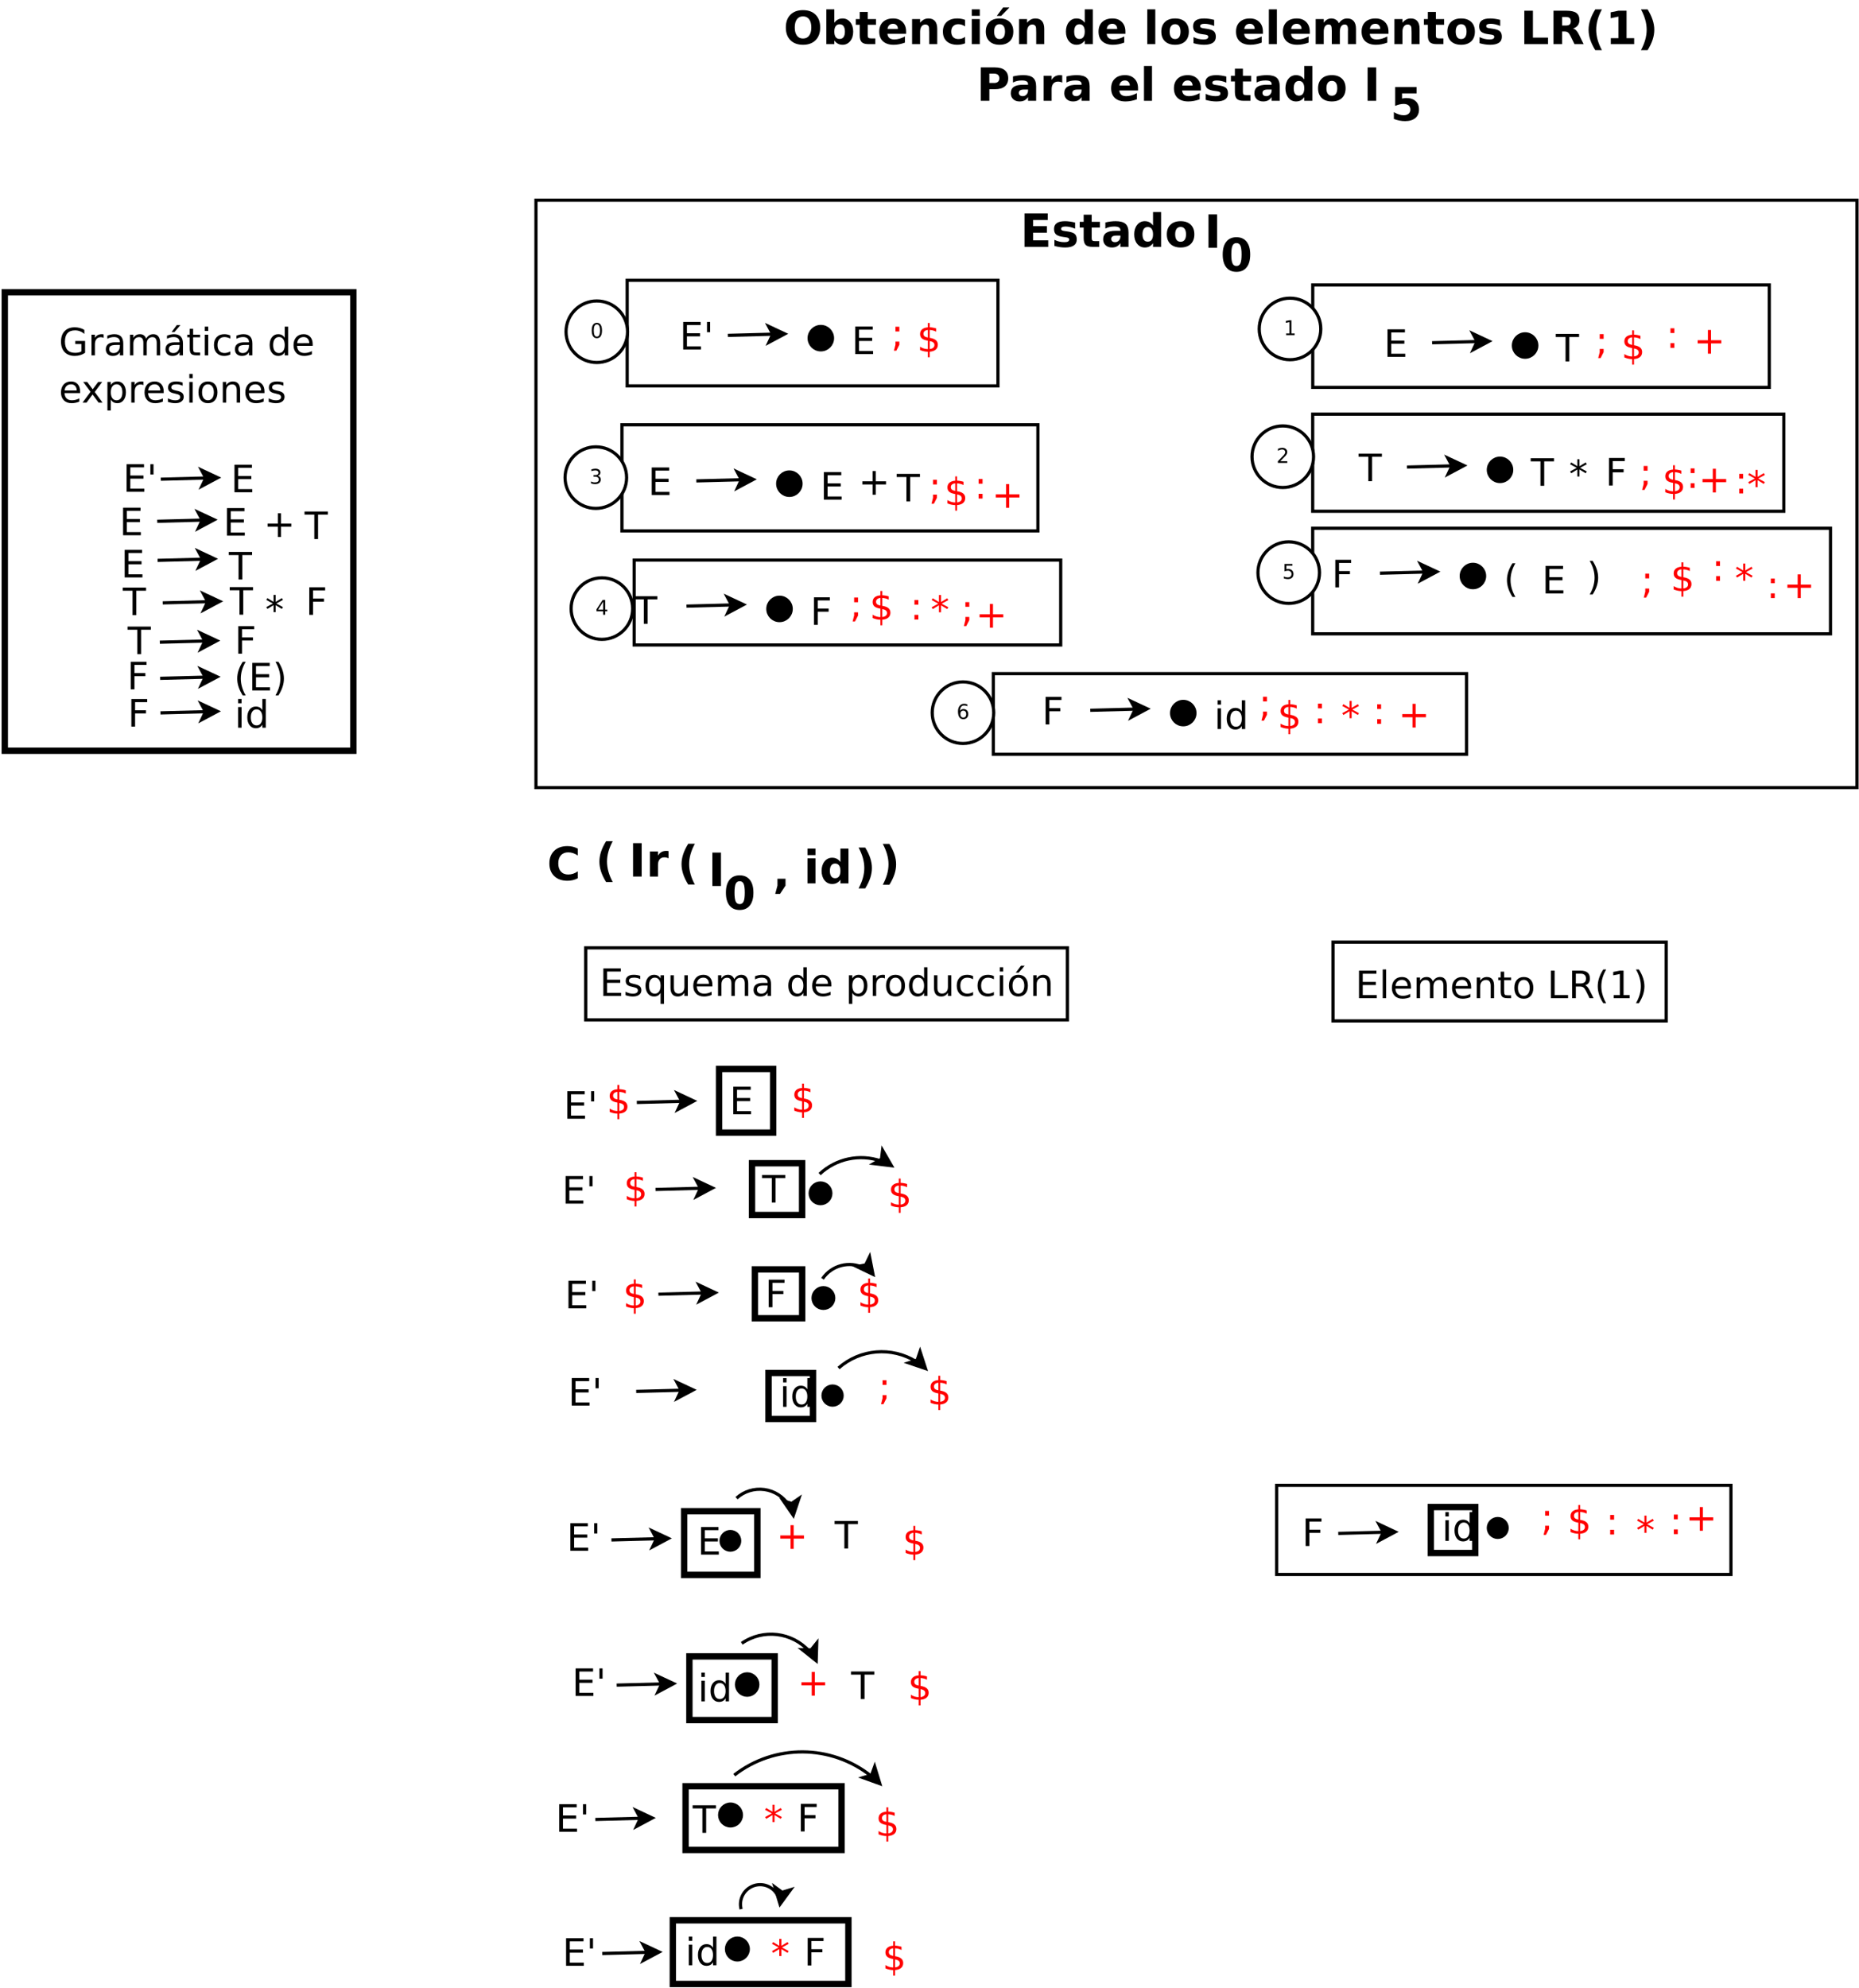 <?xml version="1.0" encoding="UTF-8"?>
<svg xmlns="http://www.w3.org/2000/svg" xmlns:xlink="http://www.w3.org/1999/xlink" width="1168pt" height="1249pt" viewBox="0 0 1168 1249" version="1.1">
<defs>
<g>
<symbol overflow="visible" id="glyph0-0">
<path style="stroke:none;" d="M 1.188 4.203 L 1.188 -16.75 L 13.062 -16.75 L 13.062 4.203 Z M 2.516 2.875 L 11.734 2.875 L 11.734 -15.406 L 2.516 -15.406 Z M 2.516 2.875 "/>
</symbol>
<symbol overflow="visible" id="glyph0-1">
<path style="stroke:none;" d="M 2.328 -17.312 L 13.281 -17.312 L 13.281 -15.344 L 4.672 -15.344 L 4.672 -10.219 L 12.922 -10.219 L 12.922 -8.25 L 4.672 -8.25 L 4.672 -1.969 L 13.484 -1.969 L 13.484 0 L 2.328 0 Z M 2.328 -17.312 "/>
</symbol>
<symbol overflow="visible" id="glyph0-2">
<path style="stroke:none;" d="M -0.062 -17.312 L 14.578 -17.312 L 14.578 -15.344 L 8.438 -15.344 L 8.438 0 L 6.078 0 L 6.078 -15.344 L -0.062 -15.344 Z M -0.062 -17.312 "/>
</symbol>
<symbol overflow="visible" id="glyph0-3">
<path style="stroke:none;" d="M 10.922 -14.891 L 10.922 -8.438 L 17.391 -8.438 L 17.391 -6.453 L 10.922 -6.453 L 10.922 0 L 8.969 0 L 8.969 -6.453 L 2.516 -6.453 L 2.516 -8.438 L 8.969 -8.438 L 8.969 -14.891 Z M 10.922 -14.891 "/>
</symbol>
<symbol overflow="visible" id="glyph0-4">
<path style="stroke:none;" d="M 2.328 -17.312 L 12.281 -17.312 L 12.281 -15.344 L 4.672 -15.344 L 4.672 -10.234 L 11.531 -10.234 L 11.531 -8.266 L 4.672 -8.266 L 4.672 0 L 2.328 0 Z M 2.328 -17.312 "/>
</symbol>
<symbol overflow="visible" id="glyph0-5">
<path style="stroke:none;" d="M 11.172 -14.469 L 7 -12.219 L 11.172 -9.953 L 10.5 -8.812 L 6.594 -11.172 L 6.594 -6.797 L 5.281 -6.797 L 5.281 -11.172 L 1.375 -8.812 L 0.703 -9.953 L 4.875 -12.219 L 0.703 -14.469 L 1.375 -15.609 L 5.281 -13.25 L 5.281 -17.625 L 6.594 -17.625 L 6.594 -13.25 L 10.5 -15.609 Z M 11.172 -14.469 "/>
</symbol>
<symbol overflow="visible" id="glyph0-6">
<path style="stroke:none;" d="M 7.359 -18.016 C 6.328 -16.242 5.555 -14.488 5.047 -12.75 C 4.547 -11.008 4.297 -9.242 4.297 -7.453 C 4.297 -5.672 4.551 -3.906 5.062 -2.156 C 5.57 -0.406 6.336 1.352 7.359 3.125 L 5.516 3.125 C 4.348 1.312 3.477 -0.469 2.906 -2.219 C 2.332 -3.977 2.047 -5.723 2.047 -7.453 C 2.047 -9.18 2.328 -10.914 2.891 -12.656 C 3.461 -14.406 4.336 -16.191 5.516 -18.016 Z M 7.359 -18.016 "/>
</symbol>
<symbol overflow="visible" id="glyph0-7">
<path style="stroke:none;" d="M 1.906 -18.016 L 3.75 -18.016 C 4.914 -16.191 5.785 -14.406 6.359 -12.656 C 6.93 -10.914 7.219 -9.18 7.219 -7.453 C 7.219 -5.723 6.93 -3.977 6.359 -2.219 C 5.785 -0.469 4.914 1.312 3.75 3.125 L 1.906 3.125 C 2.926 1.352 3.691 -0.406 4.203 -2.156 C 4.711 -3.906 4.969 -5.672 4.969 -7.453 C 4.969 -9.242 4.711 -11.008 4.203 -12.75 C 3.691 -14.488 2.926 -16.242 1.906 -18.016 Z M 1.906 -18.016 "/>
</symbol>
<symbol overflow="visible" id="glyph0-8">
<path style="stroke:none;" d="M 2.234 -12.984 L 4.375 -12.984 L 4.375 0 L 2.234 0 Z M 2.234 -18.047 L 4.375 -18.047 L 4.375 -15.344 L 2.234 -15.344 Z M 2.234 -18.047 "/>
</symbol>
<symbol overflow="visible" id="glyph0-9">
<path style="stroke:none;" d="M 10.781 -11.016 L 10.781 -18.047 L 12.922 -18.047 L 12.922 0 L 10.781 0 L 10.781 -1.953 C 10.332 -1.172 9.766 -0.594 9.078 -0.219 C 8.398 0.156 7.582 0.344 6.625 0.344 C 5.051 0.344 3.77 -0.281 2.781 -1.531 C 1.801 -2.789 1.312 -4.441 1.312 -6.484 C 1.312 -8.523 1.801 -10.172 2.781 -11.422 C 3.77 -12.672 5.051 -13.297 6.625 -13.297 C 7.582 -13.297 8.398 -13.109 9.078 -12.734 C 9.766 -12.359 10.332 -11.785 10.781 -11.016 Z M 3.516 -6.484 C 3.516 -4.91 3.836 -3.676 4.484 -2.781 C 5.129 -1.895 6.016 -1.453 7.141 -1.453 C 8.273 -1.453 9.164 -1.895 9.812 -2.781 C 10.457 -3.676 10.781 -4.91 10.781 -6.484 C 10.781 -8.055 10.457 -9.285 9.812 -10.172 C 9.164 -11.066 8.273 -11.516 7.141 -11.516 C 6.016 -11.516 5.129 -11.066 4.484 -10.172 C 3.836 -9.285 3.516 -8.055 3.516 -6.484 Z M 3.516 -6.484 "/>
</symbol>
<symbol overflow="visible" id="glyph0-10">
<path style="stroke:none;" d="M 4.25 -17.312 L 4.25 -10.875 L 2.281 -10.875 L 2.281 -17.312 Z M 4.25 -17.312 "/>
</symbol>
<symbol overflow="visible" id="glyph0-11">
<path style="stroke:none;" d="M 14.141 -2.469 L 14.141 -7.125 L 10.312 -7.125 L 10.312 -9.047 L 16.453 -9.047 L 16.453 -1.609 C 15.547 -0.973 14.547 -0.488 13.453 -0.156 C 12.367 0.176 11.207 0.344 9.969 0.344 C 7.27 0.344 5.156 -0.445 3.625 -2.031 C 2.094 -3.613 1.328 -5.816 1.328 -8.641 C 1.328 -11.473 2.094 -13.676 3.625 -15.25 C 5.156 -16.832 7.27 -17.625 9.969 -17.625 C 11.102 -17.625 12.176 -17.484 13.188 -17.203 C 14.207 -16.93 15.145 -16.523 16 -15.984 L 16 -13.484 C 15.133 -14.223 14.211 -14.773 13.234 -15.141 C 12.266 -15.516 11.242 -15.703 10.172 -15.703 C 8.055 -15.703 6.461 -15.109 5.391 -13.922 C 4.328 -12.742 3.797 -10.984 3.797 -8.641 C 3.797 -6.305 4.328 -4.547 5.391 -3.359 C 6.461 -2.18 8.055 -1.594 10.172 -1.594 C 10.992 -1.594 11.727 -1.66 12.375 -1.797 C 13.031 -1.941 13.617 -2.164 14.141 -2.469 Z M 14.141 -2.469 "/>
</symbol>
<symbol overflow="visible" id="glyph0-12">
<path style="stroke:none;" d="M 9.766 -11 C 9.523 -11.133 9.266 -11.234 8.984 -11.297 C 8.703 -11.367 8.391 -11.406 8.047 -11.406 C 6.836 -11.406 5.91 -11.008 5.266 -10.219 C 4.617 -9.438 4.297 -8.312 4.297 -6.844 L 4.297 0 L 2.156 0 L 2.156 -12.984 L 4.297 -12.984 L 4.297 -10.969 C 4.742 -11.758 5.328 -12.344 6.047 -12.719 C 6.766 -13.102 7.641 -13.297 8.672 -13.297 C 8.816 -13.297 8.977 -13.285 9.156 -13.266 C 9.332 -13.254 9.531 -13.227 9.75 -13.188 Z M 9.766 -11 "/>
</symbol>
<symbol overflow="visible" id="glyph0-13">
<path style="stroke:none;" d="M 8.141 -6.531 C 6.422 -6.531 5.227 -6.332 4.562 -5.938 C 3.895 -5.539 3.562 -4.867 3.562 -3.922 C 3.562 -3.16 3.812 -2.555 4.312 -2.109 C 4.812 -1.672 5.488 -1.453 6.344 -1.453 C 7.531 -1.453 8.477 -1.867 9.188 -2.703 C 9.906 -3.547 10.266 -4.66 10.266 -6.047 L 10.266 -6.531 Z M 12.391 -7.406 L 12.391 0 L 10.266 0 L 10.266 -1.969 C 9.773 -1.176 9.164 -0.594 8.438 -0.219 C 7.719 0.156 6.832 0.344 5.781 0.344 C 4.445 0.344 3.383 -0.031 2.594 -0.781 C 1.812 -1.531 1.422 -2.531 1.422 -3.781 C 1.422 -5.238 1.91 -6.336 2.891 -7.078 C 3.867 -7.828 5.328 -8.203 7.266 -8.203 L 10.266 -8.203 L 10.266 -8.406 C 10.266 -9.383 9.941 -10.145 9.297 -10.688 C 8.648 -11.227 7.742 -11.5 6.578 -11.5 C 5.836 -11.5 5.113 -11.406 4.406 -11.219 C 3.695 -11.039 3.02 -10.773 2.375 -10.422 L 2.375 -12.391 C 3.156 -12.691 3.91 -12.914 4.641 -13.062 C 5.379 -13.219 6.098 -13.297 6.797 -13.297 C 8.672 -13.297 10.07 -12.805 11 -11.828 C 11.926 -10.859 12.391 -9.383 12.391 -7.406 Z M 12.391 -7.406 "/>
</symbol>
<symbol overflow="visible" id="glyph0-14">
<path style="stroke:none;" d="M 12.344 -10.5 C 12.883 -11.457 13.523 -12.16 14.266 -12.609 C 15.004 -13.066 15.879 -13.297 16.891 -13.297 C 18.242 -13.297 19.285 -12.82 20.016 -11.875 C 20.754 -10.926 21.125 -9.582 21.125 -7.844 L 21.125 0 L 18.969 0 L 18.969 -7.766 C 18.969 -9.016 18.75 -9.941 18.312 -10.547 C 17.875 -11.148 17.203 -11.453 16.297 -11.453 C 15.191 -11.453 14.316 -11.082 13.672 -10.344 C 13.023 -9.613 12.703 -8.613 12.703 -7.344 L 12.703 0 L 10.562 0 L 10.562 -7.766 C 10.562 -9.023 10.344 -9.953 9.906 -10.547 C 9.469 -11.148 8.785 -11.453 7.859 -11.453 C 6.773 -11.453 5.91 -11.082 5.266 -10.344 C 4.617 -9.602 4.297 -8.602 4.297 -7.344 L 4.297 0 L 2.156 0 L 2.156 -12.984 L 4.297 -12.984 L 4.297 -10.969 C 4.785 -11.77 5.367 -12.359 6.047 -12.734 C 6.734 -13.109 7.547 -13.297 8.484 -13.297 C 9.422 -13.297 10.219 -13.055 10.875 -12.578 C 11.539 -12.098 12.031 -11.406 12.344 -10.5 Z M 12.344 -10.5 "/>
</symbol>
<symbol overflow="visible" id="glyph0-15">
<path style="stroke:none;" d="M 8.141 -6.531 C 6.422 -6.531 5.227 -6.332 4.562 -5.938 C 3.895 -5.539 3.562 -4.867 3.562 -3.922 C 3.562 -3.16 3.812 -2.555 4.312 -2.109 C 4.812 -1.672 5.488 -1.453 6.344 -1.453 C 7.531 -1.453 8.477 -1.867 9.188 -2.703 C 9.906 -3.547 10.266 -4.66 10.266 -6.047 L 10.266 -6.531 Z M 12.391 -7.406 L 12.391 0 L 10.266 0 L 10.266 -1.969 C 9.773 -1.176 9.164 -0.594 8.438 -0.219 C 7.719 0.156 6.832 0.344 5.781 0.344 C 4.445 0.344 3.383 -0.031 2.594 -0.781 C 1.812 -1.531 1.422 -2.531 1.422 -3.781 C 1.422 -5.238 1.91 -6.336 2.891 -7.078 C 3.867 -7.828 5.328 -8.203 7.266 -8.203 L 10.266 -8.203 L 10.266 -8.406 C 10.266 -9.383 9.941 -10.145 9.297 -10.688 C 8.648 -11.227 7.742 -11.5 6.578 -11.5 C 5.836 -11.5 5.113 -11.406 4.406 -11.219 C 3.695 -11.039 3.02 -10.773 2.375 -10.422 L 2.375 -12.391 C 3.156 -12.691 3.91 -12.914 4.641 -13.062 C 5.379 -13.219 6.098 -13.297 6.797 -13.297 C 8.672 -13.297 10.07 -12.805 11 -11.828 C 11.926 -10.859 12.391 -9.383 12.391 -7.406 Z M 8.5 -19 L 10.812 -19 L 7.031 -14.641 L 5.25 -14.641 Z M 8.5 -19 "/>
</symbol>
<symbol overflow="visible" id="glyph0-16">
<path style="stroke:none;" d="M 4.344 -16.672 L 4.344 -12.984 L 8.75 -12.984 L 8.75 -11.328 L 4.344 -11.328 L 4.344 -4.281 C 4.344 -3.219 4.488 -2.535 4.781 -2.234 C 5.07 -1.93 5.66 -1.781 6.547 -1.781 L 8.75 -1.781 L 8.75 0 L 6.547 0 C 4.898 0 3.766 -0.305 3.141 -0.922 C 2.516 -1.535 2.203 -2.656 2.203 -4.281 L 2.203 -11.328 L 0.641 -11.328 L 0.641 -12.984 L 2.203 -12.984 L 2.203 -16.672 Z M 4.344 -16.672 "/>
</symbol>
<symbol overflow="visible" id="glyph0-17">
<path style="stroke:none;" d="M 11.578 -12.484 L 11.578 -10.5 C 10.984 -10.832 10.379 -11.082 9.766 -11.25 C 9.16 -11.414 8.551 -11.5 7.938 -11.5 C 6.551 -11.5 5.473 -11.055 4.703 -10.172 C 3.941 -9.297 3.562 -8.066 3.562 -6.484 C 3.562 -4.898 3.941 -3.664 4.703 -2.781 C 5.473 -1.906 6.551 -1.469 7.938 -1.469 C 8.551 -1.469 9.16 -1.551 9.766 -1.719 C 10.379 -1.883 10.984 -2.133 11.578 -2.469 L 11.578 -0.5 C 10.984 -0.219 10.367 -0.008 9.734 0.125 C 9.098 0.27 8.422 0.344 7.703 0.344 C 5.742 0.344 4.188 -0.27 3.031 -1.5 C 1.883 -2.727 1.312 -4.391 1.312 -6.484 C 1.312 -8.598 1.891 -10.258 3.047 -11.469 C 4.211 -12.688 5.812 -13.297 7.844 -13.297 C 8.5 -13.297 9.141 -13.227 9.766 -13.094 C 10.391 -12.957 10.992 -12.754 11.578 -12.484 Z M 11.578 -12.484 "/>
</symbol>
<symbol overflow="visible" id="glyph0-18">
<path style="stroke:none;" d=""/>
</symbol>
<symbol overflow="visible" id="glyph0-19">
<path style="stroke:none;" d="M 13.344 -7.031 L 13.344 -5.984 L 3.531 -5.984 C 3.625 -4.516 4.066 -3.395 4.859 -2.625 C 5.648 -1.852 6.754 -1.469 8.172 -1.469 C 8.992 -1.469 9.789 -1.566 10.562 -1.766 C 11.332 -1.973 12.094 -2.273 12.844 -2.672 L 12.844 -0.656 C 12.082 -0.332 11.297 -0.086 10.484 0.078 C 9.68 0.254 8.867 0.344 8.047 0.344 C 5.973 0.344 4.332 -0.258 3.125 -1.469 C 1.914 -2.676 1.312 -4.305 1.312 -6.359 C 1.312 -8.492 1.883 -10.18 3.031 -11.422 C 4.176 -12.672 5.723 -13.297 7.672 -13.297 C 9.422 -13.297 10.801 -12.734 11.812 -11.609 C 12.832 -10.484 13.344 -8.957 13.344 -7.031 Z M 11.219 -7.656 C 11.195 -8.82 10.867 -9.754 10.234 -10.453 C 9.598 -11.148 8.754 -11.5 7.703 -11.5 C 6.516 -11.5 5.562 -11.16 4.844 -10.484 C 4.125 -9.805 3.711 -8.859 3.609 -7.641 Z M 11.219 -7.656 "/>
</symbol>
<symbol overflow="visible" id="glyph0-20">
<path style="stroke:none;" d="M 13.031 -12.984 L 8.344 -6.672 L 13.281 0 L 10.766 0 L 6.984 -5.109 L 3.203 0 L 0.688 0 L 5.734 -6.797 L 1.109 -12.984 L 3.625 -12.984 L 7.078 -8.359 L 10.516 -12.984 Z M 13.031 -12.984 "/>
</symbol>
<symbol overflow="visible" id="glyph0-21">
<path style="stroke:none;" d="M 4.297 -1.953 L 4.297 4.938 L 2.156 4.938 L 2.156 -12.984 L 4.297 -12.984 L 4.297 -11.016 C 4.742 -11.785 5.312 -12.359 6 -12.734 C 6.688 -13.109 7.504 -13.297 8.453 -13.297 C 10.023 -13.297 11.305 -12.672 12.297 -11.422 C 13.285 -10.172 13.781 -8.523 13.781 -6.484 C 13.781 -4.441 13.285 -2.789 12.297 -1.531 C 11.305 -0.281 10.023 0.344 8.453 0.344 C 7.504 0.344 6.688 0.156 6 -0.219 C 5.312 -0.594 4.742 -1.172 4.297 -1.953 Z M 11.562 -6.484 C 11.562 -8.055 11.238 -9.285 10.594 -10.172 C 9.945 -11.066 9.062 -11.516 7.938 -11.516 C 6.801 -11.516 5.91 -11.066 5.266 -10.172 C 4.617 -9.285 4.297 -8.055 4.297 -6.484 C 4.297 -4.91 4.617 -3.676 5.266 -2.781 C 5.91 -1.895 6.801 -1.453 7.938 -1.453 C 9.062 -1.453 9.945 -1.895 10.594 -2.781 C 11.238 -3.676 11.562 -4.91 11.562 -6.484 Z M 11.562 -6.484 "/>
</symbol>
<symbol overflow="visible" id="glyph0-22">
<path style="stroke:none;" d="M 10.516 -12.609 L 10.516 -10.594 C 9.91 -10.895 9.285 -11.125 8.641 -11.281 C 7.992 -11.438 7.32 -11.516 6.625 -11.516 C 5.562 -11.516 4.766 -11.352 4.234 -11.031 C 3.703 -10.707 3.438 -10.219 3.438 -9.562 C 3.438 -9.07 3.625 -8.688 4 -8.406 C 4.383 -8.125 5.148 -7.852 6.297 -7.594 L 7.031 -7.438 C 8.539 -7.113 9.613 -6.656 10.25 -6.062 C 10.895 -5.469 11.219 -4.641 11.219 -3.578 C 11.219 -2.379 10.738 -1.426 9.781 -0.719 C 8.82 -0.008 7.508 0.344 5.844 0.344 C 5.145 0.344 4.422 0.273 3.672 0.141 C 2.922 0.004 2.125 -0.195 1.281 -0.469 L 1.281 -2.672 C 2.07 -2.266 2.848 -1.957 3.609 -1.75 C 4.379 -1.551 5.141 -1.453 5.891 -1.453 C 6.898 -1.453 7.672 -1.625 8.203 -1.969 C 8.742 -2.312 9.016 -2.797 9.016 -3.422 C 9.016 -4.004 8.816 -4.445 8.422 -4.75 C 8.035 -5.062 7.188 -5.359 5.875 -5.641 L 5.125 -5.828 C 3.801 -6.098 2.844 -6.52 2.25 -7.094 C 1.664 -7.676 1.375 -8.469 1.375 -9.469 C 1.375 -10.695 1.805 -11.641 2.672 -12.297 C 3.547 -12.961 4.773 -13.297 6.359 -13.297 C 7.148 -13.297 7.895 -13.238 8.594 -13.125 C 9.289 -13.008 9.93 -12.836 10.516 -12.609 Z M 10.516 -12.609 "/>
</symbol>
<symbol overflow="visible" id="glyph0-23">
<path style="stroke:none;" d="M 7.266 -11.5 C 6.129 -11.5 5.227 -11.051 4.562 -10.156 C 3.895 -9.258 3.562 -8.035 3.562 -6.484 C 3.562 -4.93 3.891 -3.707 4.547 -2.812 C 5.211 -1.914 6.117 -1.469 7.266 -1.469 C 8.398 -1.469 9.301 -1.914 9.969 -2.812 C 10.633 -3.707 10.969 -4.93 10.969 -6.484 C 10.969 -8.023 10.633 -9.242 9.969 -10.141 C 9.301 -11.047 8.398 -11.5 7.266 -11.5 Z M 7.266 -13.297 C 9.117 -13.297 10.578 -12.691 11.641 -11.484 C 12.703 -10.285 13.234 -8.617 13.234 -6.484 C 13.234 -4.359 12.703 -2.688 11.641 -1.469 C 10.578 -0.258 9.117 0.344 7.266 0.344 C 5.398 0.344 3.941 -0.258 2.891 -1.469 C 1.836 -2.688 1.312 -4.359 1.312 -6.484 C 1.312 -8.617 1.836 -10.285 2.891 -11.484 C 3.941 -12.691 5.398 -13.297 7.266 -13.297 Z M 7.266 -13.297 "/>
</symbol>
<symbol overflow="visible" id="glyph0-24">
<path style="stroke:none;" d="M 13.031 -7.844 L 13.031 0 L 10.906 0 L 10.906 -7.766 C 10.906 -8.992 10.664 -9.914 10.188 -10.531 C 9.707 -11.145 8.988 -11.453 8.031 -11.453 C 6.875 -11.453 5.961 -11.082 5.297 -10.344 C 4.629 -9.613 4.297 -8.613 4.297 -7.344 L 4.297 0 L 2.156 0 L 2.156 -12.984 L 4.297 -12.984 L 4.297 -10.969 C 4.805 -11.75 5.406 -12.332 6.094 -12.719 C 6.789 -13.102 7.594 -13.297 8.5 -13.297 C 9.988 -13.297 11.113 -12.832 11.875 -11.906 C 12.645 -10.988 13.031 -9.633 13.031 -7.844 Z M 13.031 -7.844 "/>
</symbol>
<symbol overflow="visible" id="glyph0-25">
<path style="stroke:none;" d="M 8.031 3.484 L 6.859 3.484 L 6.859 0 C 6.047 -0.008 5.234 -0.102 4.422 -0.281 C 3.609 -0.457 2.789 -0.719 1.969 -1.062 L 1.969 -3.156 C 2.758 -2.656 3.555 -2.281 4.359 -2.031 C 5.172 -1.781 6.004 -1.648 6.859 -1.641 L 6.859 -6.938 C 5.148 -7.219 3.906 -7.688 3.125 -8.344 C 2.352 -9.008 1.969 -9.926 1.969 -11.094 C 1.969 -12.352 2.391 -13.344 3.234 -14.062 C 4.078 -14.789 5.285 -15.207 6.859 -15.312 L 6.859 -18.047 L 8.031 -18.047 L 8.031 -15.359 C 8.75 -15.328 9.441 -15.25 10.109 -15.125 C 10.785 -15.008 11.441 -14.848 12.078 -14.641 L 12.078 -12.609 C 11.441 -12.93 10.785 -13.18 10.109 -13.359 C 9.43 -13.535 8.738 -13.641 8.031 -13.672 L 8.031 -8.719 C 9.781 -8.445 11.066 -7.961 11.891 -7.266 C 12.723 -6.578 13.141 -5.629 13.141 -4.422 C 13.141 -3.109 12.695 -2.078 11.812 -1.328 C 10.938 -0.578 9.676 -0.141 8.031 -0.016 Z M 6.859 -8.922 L 6.859 -13.688 C 5.961 -13.582 5.281 -13.32 4.812 -12.906 C 4.344 -12.5 4.109 -11.957 4.109 -11.281 C 4.109 -10.613 4.328 -10.094 4.766 -9.719 C 5.203 -9.352 5.898 -9.086 6.859 -8.922 Z M 8.031 -6.703 L 8.031 -1.688 C 9.008 -1.812 9.75 -2.086 10.25 -2.516 C 10.75 -2.941 11 -3.504 11 -4.203 C 11 -4.879 10.758 -5.414 10.281 -5.812 C 9.801 -6.219 9.051 -6.516 8.031 -6.703 Z M 8.031 -6.703 "/>
</symbol>
<symbol overflow="visible" id="glyph0-26">
<path style="stroke:none;" d="M 3.516 -6.484 C 3.516 -4.91 3.836 -3.676 4.484 -2.781 C 5.129 -1.895 6.016 -1.453 7.141 -1.453 C 8.273 -1.453 9.164 -1.895 9.812 -2.781 C 10.457 -3.676 10.781 -4.91 10.781 -6.484 C 10.781 -8.055 10.457 -9.285 9.812 -10.172 C 9.164 -11.066 8.273 -11.516 7.141 -11.516 C 6.016 -11.516 5.129 -11.066 4.484 -10.172 C 3.836 -9.285 3.516 -8.055 3.516 -6.484 Z M 10.781 -1.953 C 10.332 -1.172 9.766 -0.594 9.078 -0.219 C 8.398 0.156 7.582 0.344 6.625 0.344 C 5.051 0.344 3.77 -0.281 2.781 -1.531 C 1.801 -2.789 1.312 -4.441 1.312 -6.484 C 1.312 -8.523 1.801 -10.172 2.781 -11.422 C 3.77 -12.672 5.051 -13.297 6.625 -13.297 C 7.582 -13.297 8.398 -13.109 9.078 -12.734 C 9.766 -12.359 10.332 -11.785 10.781 -11.016 L 10.781 -12.984 L 12.922 -12.984 L 12.922 4.938 L 10.781 4.938 Z M 10.781 -1.953 "/>
</symbol>
<symbol overflow="visible" id="glyph0-27">
<path style="stroke:none;" d="M 2.016 -5.125 L 2.016 -12.984 L 4.156 -12.984 L 4.156 -5.203 C 4.156 -3.973 4.395 -3.051 4.875 -2.438 C 5.352 -1.82 6.07 -1.516 7.031 -1.516 C 8.176 -1.516 9.082 -1.879 9.75 -2.609 C 10.426 -3.348 10.766 -4.352 10.766 -5.625 L 10.766 -12.984 L 12.891 -12.984 L 12.891 0 L 10.766 0 L 10.766 -2 C 10.242 -1.207 9.641 -0.617 8.953 -0.234 C 8.273 0.148 7.484 0.344 6.578 0.344 C 5.086 0.344 3.953 -0.117 3.172 -1.047 C 2.398 -1.984 2.016 -3.344 2.016 -5.125 Z M 7.391 -13.297 Z M 7.391 -13.297 "/>
</symbol>
<symbol overflow="visible" id="glyph0-28">
<path style="stroke:none;" d="M 7.266 -11.5 C 6.129 -11.5 5.227 -11.051 4.562 -10.156 C 3.895 -9.258 3.562 -8.035 3.562 -6.484 C 3.562 -4.93 3.891 -3.707 4.547 -2.812 C 5.211 -1.914 6.117 -1.469 7.266 -1.469 C 8.398 -1.469 9.301 -1.914 9.969 -2.812 C 10.633 -3.707 10.969 -4.93 10.969 -6.484 C 10.969 -8.023 10.633 -9.242 9.969 -10.141 C 9.301 -11.047 8.398 -11.5 7.266 -11.5 Z M 7.266 -13.297 C 9.117 -13.297 10.578 -12.691 11.641 -11.484 C 12.703 -10.285 13.234 -8.617 13.234 -6.484 C 13.234 -4.359 12.703 -2.688 11.641 -1.469 C 10.578 -0.258 9.117 0.344 7.266 0.344 C 5.398 0.344 3.941 -0.258 2.891 -1.469 C 1.836 -2.688 1.312 -4.359 1.312 -6.484 C 1.312 -8.617 1.836 -10.285 2.891 -11.484 C 3.941 -12.691 5.398 -13.297 7.266 -13.297 Z M 8.875 -19 L 11.188 -19 L 7.406 -14.641 L 5.625 -14.641 Z M 8.875 -19 "/>
</symbol>
<symbol overflow="visible" id="glyph0-29">
<path style="stroke:none;" d="M 2.234 -18.047 L 4.375 -18.047 L 4.375 0 L 2.234 0 Z M 2.234 -18.047 "/>
</symbol>
<symbol overflow="visible" id="glyph0-30">
<path style="stroke:none;" d="M 2.328 -17.312 L 4.672 -17.312 L 4.672 -1.969 L 13.109 -1.969 L 13.109 0 L 2.328 0 Z M 2.328 -17.312 "/>
</symbol>
<symbol overflow="visible" id="glyph0-31">
<path style="stroke:none;" d="M 10.547 -8.125 C 11.047 -7.945 11.531 -7.578 12 -7.016 C 12.477 -6.461 12.957 -5.703 13.438 -4.734 L 15.812 0 L 13.297 0 L 11.094 -4.438 C 10.52 -5.602 9.961 -6.375 9.422 -6.75 C 8.879 -7.125 8.145 -7.312 7.219 -7.312 L 4.672 -7.312 L 4.672 0 L 2.328 0 L 2.328 -17.312 L 7.625 -17.312 C 9.602 -17.312 11.078 -16.895 12.047 -16.062 C 13.023 -15.238 13.516 -13.992 13.516 -12.328 C 13.516 -11.234 13.258 -10.328 12.75 -9.609 C 12.238 -8.891 11.504 -8.395 10.547 -8.125 Z M 4.672 -15.391 L 4.672 -9.25 L 7.625 -9.25 C 8.75 -9.25 9.598 -9.508 10.172 -10.031 C 10.754 -10.551 11.047 -11.316 11.047 -12.328 C 11.047 -13.336 10.754 -14.098 10.172 -14.609 C 9.598 -15.129 8.75 -15.391 7.625 -15.391 Z M 4.672 -15.391 "/>
</symbol>
<symbol overflow="visible" id="glyph0-32">
<path style="stroke:none;" d="M 2.953 -1.969 L 6.766 -1.969 L 6.766 -15.188 L 2.609 -14.344 L 2.609 -16.484 L 6.75 -17.312 L 9.094 -17.312 L 9.094 -1.969 L 12.922 -1.969 L 12.922 0 L 2.953 0 Z M 2.953 -1.969 "/>
</symbol>
<symbol overflow="visible" id="glyph0-33">
<path style="stroke:none;" d="M 2.781 -12.281 L 5.234 -12.281 L 5.234 -9.328 L 2.781 -9.328 Z M 2.781 -2.953 L 5.234 -2.953 L 5.234 -0.953 L 3.328 2.766 L 1.828 2.766 L 2.781 -0.953 Z M 2.781 -2.953 "/>
</symbol>
<symbol overflow="visible" id="glyph0-34">
<path style="stroke:none;" d="M 2.781 -2.953 L 5.234 -2.953 L 5.234 0 L 2.781 0 Z M 2.781 -12.281 L 5.234 -12.281 L 5.234 -9.328 L 2.781 -9.328 Z M 2.781 -12.281 "/>
</symbol>
<symbol overflow="visible" id="glyph1-0">
<path style="stroke:none;" d="M 1.438 5.094 L 1.438 -20.297 L 15.828 -20.297 L 15.828 5.094 Z M 3.047 3.484 L 14.219 3.484 L 14.219 -18.672 L 3.047 -18.672 Z M 3.047 3.484 "/>
</symbol>
<symbol overflow="visible" id="glyph1-1">
<path style="stroke:none;" d="M 12.219 -17.438 C 10.57 -17.438 9.297 -16.828 8.391 -15.609 C 7.484 -14.391 7.031 -12.676 7.031 -10.469 C 7.031 -8.27 7.484 -6.562 8.391 -5.344 C 9.297 -4.125 10.57 -3.516 12.219 -3.516 C 13.883 -3.516 15.172 -4.125 16.078 -5.344 C 16.984 -6.562 17.438 -8.27 17.438 -10.469 C 17.438 -12.676 16.984 -14.391 16.078 -15.609 C 15.172 -16.828 13.883 -17.438 12.219 -17.438 Z M 12.219 -21.359 C 15.594 -21.359 18.234 -20.395 20.141 -18.469 C 22.055 -16.539 23.016 -13.875 23.016 -10.469 C 23.016 -7.07 22.055 -4.41 20.141 -2.484 C 18.234 -0.555 15.594 0.406 12.219 0.406 C 8.863 0.406 6.227 -0.555 4.312 -2.484 C 2.395 -4.41 1.438 -7.07 1.438 -10.469 C 1.438 -13.875 2.395 -16.539 4.312 -18.469 C 6.227 -20.395 8.863 -21.359 12.219 -21.359 Z M 12.219 -21.359 "/>
</symbol>
<symbol overflow="visible" id="glyph1-2">
<path style="stroke:none;" d="M 10.797 -3.25 C 11.867 -3.25 12.688 -3.641 13.25 -4.422 C 13.82 -5.211 14.109 -6.359 14.109 -7.859 C 14.109 -9.359 13.82 -10.5 13.25 -11.281 C 12.688 -12.07 11.867 -12.469 10.797 -12.469 C 9.711 -12.469 8.883 -12.07 8.312 -11.281 C 7.738 -10.488 7.453 -9.348 7.453 -7.859 C 7.453 -6.367 7.738 -5.227 8.312 -4.438 C 8.883 -3.645 9.711 -3.25 10.797 -3.25 Z M 7.453 -13.438 C 8.141 -14.352 8.906 -15.031 9.75 -15.469 C 10.594 -15.906 11.562 -16.125 12.656 -16.125 C 14.602 -16.125 16.195 -15.352 17.438 -13.812 C 18.688 -12.27 19.312 -10.285 19.312 -7.859 C 19.312 -5.43 18.688 -3.445 17.438 -1.906 C 16.195 -0.363 14.602 0.406 12.656 0.406 C 11.562 0.406 10.594 0.188 9.75 -0.25 C 8.906 -0.688 8.141 -1.363 7.453 -2.281 L 7.453 0 L 2.422 0 L 2.422 -21.859 L 7.453 -21.859 Z M 7.453 -13.438 "/>
</symbol>
<symbol overflow="visible" id="glyph1-3">
<path style="stroke:none;" d="M 7.906 -20.203 L 7.906 -15.734 L 13.094 -15.734 L 13.094 -12.141 L 7.906 -12.141 L 7.906 -5.469 C 7.906 -4.738 8.051 -4.242 8.344 -3.984 C 8.633 -3.723 9.211 -3.594 10.078 -3.594 L 12.656 -3.594 L 12.656 0 L 8.344 0 C 6.363 0 4.957 -0.41 4.125 -1.234 C 3.289 -2.066 2.875 -3.477 2.875 -5.469 L 2.875 -12.141 L 0.375 -12.141 L 0.375 -15.734 L 2.875 -15.734 L 2.875 -20.203 Z M 7.906 -20.203 "/>
</symbol>
<symbol overflow="visible" id="glyph1-4">
<path style="stroke:none;" d="M 18.125 -7.906 L 18.125 -6.484 L 6.359 -6.484 C 6.484 -5.297 6.91 -4.406 7.641 -3.812 C 8.367 -3.227 9.391 -2.938 10.703 -2.938 C 11.766 -2.938 12.848 -3.094 13.953 -3.406 C 15.066 -3.719 16.211 -4.191 17.391 -4.828 L 17.391 -0.953 C 16.191 -0.504 15 -0.164 13.812 0.062 C 12.625 0.289 11.438 0.406 10.25 0.406 C 7.395 0.406 5.176 -0.316 3.594 -1.766 C 2.02 -3.211 1.234 -5.242 1.234 -7.859 C 1.234 -10.422 2.008 -12.438 3.562 -13.906 C 5.113 -15.383 7.25 -16.125 9.969 -16.125 C 12.438 -16.125 14.41 -15.379 15.891 -13.891 C 17.379 -12.398 18.125 -10.406 18.125 -7.906 Z M 12.953 -9.578 C 12.953 -10.535 12.672 -11.305 12.109 -11.891 C 11.555 -12.484 10.832 -12.781 9.938 -12.781 C 8.957 -12.781 8.16 -12.504 7.547 -11.953 C 6.941 -11.398 6.566 -10.609 6.422 -9.578 Z M 12.953 -9.578 "/>
</symbol>
<symbol overflow="visible" id="glyph1-5">
<path style="stroke:none;" d="M 18.234 -9.578 L 18.234 0 L 13.188 0 L 13.188 -7.328 C 13.188 -8.691 13.156 -9.629 13.094 -10.141 C 13.031 -10.66 12.926 -11.039 12.781 -11.281 C 12.582 -11.613 12.312 -11.867 11.969 -12.047 C 11.633 -12.234 11.254 -12.328 10.828 -12.328 C 9.773 -12.328 8.945 -11.922 8.344 -11.109 C 7.75 -10.297 7.453 -9.176 7.453 -7.75 L 7.453 0 L 2.422 0 L 2.422 -15.734 L 7.453 -15.734 L 7.453 -13.438 C 8.211 -14.352 9.016 -15.031 9.859 -15.469 C 10.711 -15.906 11.656 -16.125 12.688 -16.125 C 14.508 -16.125 15.891 -15.566 16.828 -14.453 C 17.766 -13.336 18.234 -11.711 18.234 -9.578 Z M 18.234 -9.578 "/>
</symbol>
<symbol overflow="visible" id="glyph1-6">
<path style="stroke:none;" d="M 15.141 -15.25 L 15.141 -11.141 C 14.453 -11.609 13.766 -11.953 13.078 -12.172 C 12.391 -12.398 11.676 -12.516 10.938 -12.516 C 9.531 -12.516 8.438 -12.102 7.656 -11.281 C 6.875 -10.469 6.484 -9.328 6.484 -7.859 C 6.484 -6.391 6.875 -5.242 7.656 -4.422 C 8.438 -3.598 9.531 -3.188 10.938 -3.188 C 11.719 -3.188 12.461 -3.301 13.172 -3.531 C 13.879 -3.77 14.535 -4.117 15.141 -4.578 L 15.141 -0.469 C 14.348 -0.176 13.547 0.039 12.734 0.188 C 11.93 0.332 11.117 0.406 10.297 0.406 C 7.461 0.406 5.242 -0.32 3.641 -1.781 C 2.035 -3.238 1.234 -5.266 1.234 -7.859 C 1.234 -10.453 2.035 -12.477 3.641 -13.938 C 5.242 -15.395 7.461 -16.125 10.297 -16.125 C 11.117 -16.125 11.93 -16.051 12.734 -15.906 C 13.535 -15.758 14.336 -15.539 15.141 -15.25 Z M 15.141 -15.25 "/>
</symbol>
<symbol overflow="visible" id="glyph1-7">
<path style="stroke:none;" d="M 2.422 -15.734 L 7.453 -15.734 L 7.453 0 L 2.422 0 Z M 2.422 -21.859 L 7.453 -21.859 L 7.453 -17.766 L 2.422 -17.766 Z M 2.422 -21.859 "/>
</symbol>
<symbol overflow="visible" id="glyph1-8">
<path style="stroke:none;" d="M 9.906 -12.516 C 8.789 -12.516 7.941 -12.113 7.359 -11.312 C 6.773 -10.52 6.484 -9.367 6.484 -7.859 C 6.484 -6.348 6.773 -5.191 7.359 -4.391 C 7.941 -3.586 8.789 -3.188 9.906 -3.188 C 11 -3.188 11.836 -3.586 12.422 -4.391 C 13.004 -5.191 13.297 -6.348 13.297 -7.859 C 13.297 -9.367 13.004 -10.52 12.422 -11.312 C 11.836 -12.113 11 -12.516 9.906 -12.516 Z M 9.906 -16.125 C 12.613 -16.125 14.727 -15.391 16.25 -13.922 C 17.77 -12.461 18.531 -10.441 18.531 -7.859 C 18.531 -5.273 17.77 -3.25 16.25 -1.781 C 14.727 -0.32 12.613 0.406 9.906 0.406 C 7.188 0.406 5.062 -0.32 3.531 -1.781 C 2 -3.25 1.234 -5.273 1.234 -7.859 C 1.234 -10.441 2 -12.461 3.531 -13.922 C 5.062 -15.391 7.188 -16.125 9.906 -16.125 Z M 12.109 -23.016 L 16.078 -23.016 L 10.906 -17.734 L 8.141 -17.734 Z M 12.109 -23.016 "/>
</symbol>
<symbol overflow="visible" id="glyph1-9">
<path style="stroke:none;" d=""/>
</symbol>
<symbol overflow="visible" id="glyph1-10">
<path style="stroke:none;" d="M 13.125 -13.438 L 13.125 -21.859 L 18.188 -21.859 L 18.188 0 L 13.125 0 L 13.125 -2.281 C 12.426 -1.352 11.66 -0.672 10.828 -0.234 C 9.992 0.191 9.031 0.406 7.938 0.406 C 6 0.406 4.406 -0.363 3.156 -1.906 C 1.914 -3.445 1.297 -5.43 1.297 -7.859 C 1.297 -10.285 1.914 -12.27 3.156 -13.812 C 4.406 -15.352 6 -16.125 7.938 -16.125 C 9.031 -16.125 9.992 -15.906 10.828 -15.469 C 11.66 -15.031 12.426 -14.352 13.125 -13.438 Z M 9.812 -3.25 C 10.883 -3.25 11.703 -3.641 12.266 -4.422 C 12.836 -5.211 13.125 -6.359 13.125 -7.859 C 13.125 -9.359 12.836 -10.5 12.266 -11.281 C 11.703 -12.07 10.883 -12.469 9.812 -12.469 C 8.738 -12.469 7.914 -12.07 7.344 -11.281 C 6.781 -10.5 6.5 -9.359 6.5 -7.859 C 6.5 -6.359 6.781 -5.211 7.344 -4.422 C 7.914 -3.641 8.738 -3.25 9.812 -3.25 Z M 9.812 -3.25 "/>
</symbol>
<symbol overflow="visible" id="glyph1-11">
<path style="stroke:none;" d="M 2.422 -21.859 L 7.453 -21.859 L 7.453 0 L 2.422 0 Z M 2.422 -21.859 "/>
</symbol>
<symbol overflow="visible" id="glyph1-12">
<path style="stroke:none;" d="M 9.906 -12.516 C 8.789 -12.516 7.941 -12.113 7.359 -11.312 C 6.773 -10.52 6.484 -9.367 6.484 -7.859 C 6.484 -6.348 6.773 -5.191 7.359 -4.391 C 7.941 -3.586 8.789 -3.188 9.906 -3.188 C 11 -3.188 11.836 -3.586 12.422 -4.391 C 13.004 -5.191 13.297 -6.348 13.297 -7.859 C 13.297 -9.367 13.004 -10.52 12.422 -11.312 C 11.836 -12.113 11 -12.516 9.906 -12.516 Z M 9.906 -16.125 C 12.613 -16.125 14.727 -15.391 16.25 -13.922 C 17.77 -12.461 18.531 -10.441 18.531 -7.859 C 18.531 -5.273 17.77 -3.25 16.25 -1.781 C 14.727 -0.32 12.613 0.406 9.906 0.406 C 7.188 0.406 5.062 -0.32 3.531 -1.781 C 2 -3.25 1.234 -5.273 1.234 -7.859 C 1.234 -10.441 2 -12.461 3.531 -13.922 C 5.062 -15.391 7.188 -16.125 9.906 -16.125 Z M 9.906 -16.125 "/>
</symbol>
<symbol overflow="visible" id="glyph1-13">
<path style="stroke:none;" d="M 14.719 -15.25 L 14.719 -11.422 C 13.633 -11.867 12.594 -12.207 11.594 -12.438 C 10.594 -12.664 9.645 -12.781 8.75 -12.781 C 7.801 -12.781 7.094 -12.66 6.625 -12.422 C 6.164 -12.18 5.938 -11.812 5.938 -11.312 C 5.938 -10.906 6.109 -10.594 6.453 -10.375 C 6.805 -10.164 7.438 -10.008 8.344 -9.906 L 9.234 -9.781 C 11.805 -9.457 13.535 -8.922 14.422 -8.172 C 15.316 -7.422 15.766 -6.242 15.766 -4.641 C 15.766 -2.961 15.145 -1.703 13.906 -0.859 C 12.676 -0.016 10.832 0.406 8.375 0.406 C 7.332 0.406 6.254 0.32 5.141 0.156 C 4.035 0 2.898 -0.242 1.734 -0.578 L 1.734 -4.406 C 2.734 -3.914 3.758 -3.547 4.812 -3.297 C 5.863 -3.055 6.938 -2.938 8.031 -2.938 C 9.008 -2.938 9.742 -3.07 10.234 -3.344 C 10.734 -3.613 10.984 -4.016 10.984 -4.547 C 10.984 -5.004 10.812 -5.344 10.469 -5.562 C 10.133 -5.781 9.457 -5.953 8.438 -6.078 L 7.547 -6.188 C 5.305 -6.469 3.734 -6.984 2.828 -7.734 C 1.93 -8.492 1.484 -9.648 1.484 -11.203 C 1.484 -12.867 2.055 -14.102 3.203 -14.906 C 4.348 -15.719 6.098 -16.125 8.453 -16.125 C 9.379 -16.125 10.352 -16.051 11.375 -15.906 C 12.406 -15.77 13.52 -15.551 14.719 -15.25 Z M 14.719 -15.25 "/>
</symbol>
<symbol overflow="visible" id="glyph1-14">
<path style="stroke:none;" d="M 17 -13.125 C 17.633 -14.102 18.391 -14.848 19.266 -15.359 C 20.148 -15.867 21.113 -16.125 22.156 -16.125 C 23.969 -16.125 25.348 -15.566 26.297 -14.453 C 27.242 -13.336 27.719 -11.711 27.719 -9.578 L 27.719 0 L 22.656 0 L 22.656 -8.203 C 22.664 -8.328 22.672 -8.453 22.672 -8.578 C 22.68 -8.711 22.688 -8.906 22.688 -9.156 C 22.688 -10.27 22.52 -11.078 22.188 -11.578 C 21.863 -12.078 21.336 -12.328 20.609 -12.328 C 19.648 -12.328 18.91 -11.93 18.391 -11.141 C 17.867 -10.359 17.598 -9.223 17.578 -7.734 L 17.578 0 L 12.516 0 L 12.516 -8.203 C 12.516 -9.953 12.363 -11.078 12.062 -11.578 C 11.77 -12.078 11.238 -12.328 10.469 -12.328 C 9.5 -12.328 8.754 -11.93 8.234 -11.141 C 7.711 -10.348 7.453 -9.219 7.453 -7.75 L 7.453 0 L 2.391 0 L 2.391 -15.734 L 7.453 -15.734 L 7.453 -13.438 C 8.066 -14.32 8.773 -14.988 9.578 -15.438 C 10.379 -15.895 11.258 -16.125 12.219 -16.125 C 13.312 -16.125 14.273 -15.859 15.109 -15.328 C 15.941 -14.805 16.57 -14.07 17 -13.125 Z M 17 -13.125 "/>
</symbol>
<symbol overflow="visible" id="glyph1-15">
<path style="stroke:none;" d="M 2.641 -20.984 L 8.047 -20.984 L 8.047 -4.094 L 17.547 -4.094 L 17.547 0 L 2.641 0 Z M 2.641 -20.984 "/>
</symbol>
<symbol overflow="visible" id="glyph1-16">
<path style="stroke:none;" d="M 10.328 -11.672 C 11.461 -11.672 12.273 -11.879 12.766 -12.297 C 13.254 -12.723 13.5 -13.422 13.5 -14.391 C 13.5 -15.348 13.254 -16.031 12.766 -16.438 C 12.273 -16.852 11.461 -17.062 10.328 -17.062 L 8.047 -17.062 L 8.047 -11.672 Z M 8.047 -7.938 L 8.047 0 L 2.641 0 L 2.641 -20.984 L 10.906 -20.984 C 13.664 -20.984 15.691 -20.52 16.984 -19.594 C 18.273 -18.664 18.922 -17.195 18.922 -15.188 C 18.922 -13.801 18.582 -12.66 17.906 -11.766 C 17.238 -10.879 16.227 -10.227 14.875 -9.812 C 15.625 -9.645 16.289 -9.258 16.875 -8.656 C 17.457 -8.062 18.051 -7.16 18.656 -5.953 L 21.594 0 L 15.828 0 L 13.266 -5.219 C 12.754 -6.258 12.234 -6.973 11.703 -7.359 C 11.172 -7.742 10.461 -7.938 9.578 -7.938 Z M 8.047 -7.938 "/>
</symbol>
<symbol overflow="visible" id="glyph1-17">
<path style="stroke:none;" d="M 10.844 3.797 L 6.672 3.797 C 5.242 1.484 4.188 -0.711 3.5 -2.797 C 2.812 -4.891 2.469 -6.961 2.469 -9.016 C 2.469 -11.055 2.812 -13.129 3.5 -15.234 C 4.195 -17.336 5.254 -19.539 6.672 -21.844 L 10.844 -21.844 C 9.645 -19.625 8.742 -17.453 8.141 -15.328 C 7.547 -13.203 7.25 -11.102 7.25 -9.031 C 7.25 -6.969 7.547 -4.867 8.141 -2.734 C 8.734 -0.609 9.633 1.566 10.844 3.797 Z M 10.844 3.797 "/>
</symbol>
<symbol overflow="visible" id="glyph1-18">
<path style="stroke:none;" d="M 3.375 -3.734 L 8.156 -3.734 L 8.156 -17.297 L 3.25 -16.281 L 3.25 -19.969 L 8.125 -20.984 L 13.266 -20.984 L 13.266 -3.734 L 18.047 -3.734 L 18.047 0 L 3.375 0 Z M 3.375 -3.734 "/>
</symbol>
<symbol overflow="visible" id="glyph1-19">
<path style="stroke:none;" d="M 2.312 3.797 C 3.508 1.566 4.406 -0.609 5 -2.734 C 5.602 -4.867 5.906 -6.969 5.906 -9.031 C 5.906 -11.102 5.602 -13.203 5 -15.328 C 4.406 -17.453 3.508 -19.625 2.312 -21.844 L 6.484 -21.844 C 7.898 -19.539 8.953 -17.336 9.641 -15.234 C 10.336 -13.129 10.688 -11.055 10.688 -9.016 C 10.688 -6.961 10.344 -4.891 9.656 -2.797 C 8.969 -0.711 7.91 1.484 6.484 3.797 Z M 2.312 3.797 "/>
</symbol>
<symbol overflow="visible" id="glyph1-20">
<path style="stroke:none;" d="M 2.641 -20.984 L 11.625 -20.984 C 14.289 -20.984 16.336 -20.391 17.766 -19.203 C 19.191 -18.016 19.906 -16.328 19.906 -14.141 C 19.906 -11.93 19.191 -10.234 17.766 -9.047 C 16.336 -7.867 14.289 -7.281 11.625 -7.281 L 8.047 -7.281 L 8.047 0 L 2.641 0 Z M 8.047 -17.062 L 8.047 -11.203 L 11.047 -11.203 C 12.098 -11.203 12.906 -11.457 13.469 -11.969 C 14.039 -12.477 14.328 -13.203 14.328 -14.141 C 14.328 -15.078 14.039 -15.797 13.469 -16.297 C 12.906 -16.805 12.098 -17.062 11.047 -17.062 Z M 8.047 -17.062 "/>
</symbol>
<symbol overflow="visible" id="glyph1-21">
<path style="stroke:none;" d="M 9.469 -7.078 C 8.414 -7.078 7.625 -6.898 7.094 -6.547 C 6.57 -6.191 6.312 -5.664 6.312 -4.969 C 6.312 -4.332 6.523 -3.832 6.953 -3.469 C 7.379 -3.113 7.973 -2.938 8.734 -2.938 C 9.672 -2.938 10.461 -3.273 11.109 -3.953 C 11.754 -4.629 12.078 -5.477 12.078 -6.5 L 12.078 -7.078 Z M 17.156 -8.984 L 17.156 0 L 12.078 0 L 12.078 -2.328 C 11.41 -1.379 10.656 -0.688 9.812 -0.25 C 8.969 0.188 7.941 0.406 6.734 0.406 C 5.098 0.406 3.77 -0.066 2.75 -1.016 C 1.738 -1.961 1.234 -3.195 1.234 -4.719 C 1.234 -6.562 1.867 -7.914 3.141 -8.781 C 4.41 -9.645 6.406 -10.078 9.125 -10.078 L 12.078 -10.078 L 12.078 -10.469 C 12.078 -11.27 11.766 -11.852 11.141 -12.219 C 10.516 -12.594 9.535 -12.781 8.203 -12.781 C 7.129 -12.781 6.129 -12.672 5.203 -12.453 C 4.273 -12.234 3.41 -11.91 2.609 -11.484 L 2.609 -15.312 C 3.691 -15.582 4.773 -15.785 5.859 -15.922 C 6.941 -16.055 8.031 -16.125 9.125 -16.125 C 11.957 -16.125 14.004 -15.562 15.266 -14.438 C 16.523 -13.32 17.156 -11.504 17.156 -8.984 Z M 17.156 -8.984 "/>
</symbol>
<symbol overflow="visible" id="glyph1-22">
<path style="stroke:none;" d="M 14.109 -11.453 C 13.672 -11.66 13.234 -11.812 12.797 -11.906 C 12.359 -12.008 11.922 -12.062 11.484 -12.062 C 10.191 -12.062 9.195 -11.645 8.5 -10.812 C 7.801 -9.988 7.453 -8.801 7.453 -7.25 L 7.453 0 L 2.422 0 L 2.422 -15.734 L 7.453 -15.734 L 7.453 -13.156 C 8.098 -14.188 8.836 -14.938 9.672 -15.406 C 10.516 -15.883 11.52 -16.125 12.688 -16.125 C 12.852 -16.125 13.035 -16.113 13.234 -16.094 C 13.43 -16.082 13.719 -16.051 14.094 -16 Z M 14.109 -11.453 "/>
</symbol>
<symbol overflow="visible" id="glyph1-23">
<path style="stroke:none;" d="M 2.641 -20.984 L 8.047 -20.984 L 8.047 0 L 2.641 0 Z M 2.641 -20.984 "/>
</symbol>
<symbol overflow="visible" id="glyph1-24">
<path style="stroke:none;" d="M 3.047 -20.984 L 16.5 -20.984 L 16.5 -17 L 7.359 -17 L 7.359 -13.766 C 7.773 -13.867 8.191 -13.953 8.609 -14.016 C 9.023 -14.078 9.457 -14.109 9.906 -14.109 C 12.469 -14.109 14.457 -13.469 15.875 -12.188 C 17.301 -10.906 18.016 -9.125 18.016 -6.844 C 18.016 -4.57 17.238 -2.797 15.688 -1.516 C 14.133 -0.234 11.984 0.406 9.234 0.406 C 8.047 0.406 6.867 0.289 5.703 0.062 C 4.535 -0.164 3.375 -0.516 2.219 -0.984 L 2.219 -5.234 C 3.363 -4.586 4.445 -4.098 5.469 -3.766 C 6.5 -3.441 7.469 -3.281 8.375 -3.281 C 9.688 -3.281 10.719 -3.598 11.469 -4.234 C 12.227 -4.879 12.609 -5.75 12.609 -6.844 C 12.609 -7.945 12.227 -8.816 11.469 -9.453 C 10.719 -10.086 9.688 -10.406 8.375 -10.406 C 7.594 -10.406 6.758 -10.305 5.875 -10.109 C 5 -9.91 4.055 -9.598 3.047 -9.172 Z M 3.047 -20.984 "/>
</symbol>
<symbol overflow="visible" id="glyph1-25">
<path style="stroke:none;" d="M 13.234 -10.516 C 13.234 -13.141 12.988 -14.988 12.5 -16.062 C 12.008 -17.133 11.18 -17.672 10.016 -17.672 C 8.859 -17.672 8.031 -17.133 7.531 -16.062 C 7.031 -14.988 6.781 -13.141 6.781 -10.516 C 6.781 -7.859 7.031 -5.988 7.531 -4.906 C 8.031 -3.82 8.859 -3.281 10.016 -3.281 C 11.172 -3.281 11.992 -3.82 12.484 -4.906 C 12.984 -5.988 13.234 -7.859 13.234 -10.516 Z M 18.656 -10.469 C 18.656 -6.988 17.906 -4.305 16.406 -2.422 C 14.906 -0.535 12.773 0.406 10.016 0.406 C 7.254 0.406 5.125 -0.535 3.625 -2.422 C 2.125 -4.305 1.375 -6.988 1.375 -10.469 C 1.375 -13.957 2.125 -16.645 3.625 -18.531 C 5.125 -20.414 7.254 -21.359 10.016 -21.359 C 12.773 -21.359 14.906 -20.414 16.406 -18.531 C 17.906 -16.645 18.656 -13.957 18.656 -10.469 Z M 18.656 -10.469 "/>
</symbol>
<symbol overflow="visible" id="glyph1-26">
<path style="stroke:none;" d="M 2.641 -20.984 L 17.25 -20.984 L 17.25 -16.891 L 8.047 -16.891 L 8.047 -12.984 L 16.703 -12.984 L 16.703 -8.891 L 8.047 -8.891 L 8.047 -4.094 L 17.547 -4.094 L 17.547 0 L 2.641 0 Z M 2.641 -20.984 "/>
</symbol>
<symbol overflow="visible" id="glyph1-27">
<path style="stroke:none;" d="M 19.281 -1.156 C 18.289 -0.633 17.254 -0.242 16.172 0.016 C 15.098 0.273 13.973 0.406 12.797 0.406 C 9.305 0.406 6.539 -0.566 4.5 -2.516 C 2.457 -4.473 1.438 -7.125 1.438 -10.469 C 1.438 -13.82 2.457 -16.473 4.5 -18.422 C 6.539 -20.379 9.305 -21.359 12.797 -21.359 C 13.973 -21.359 15.098 -21.227 16.172 -20.969 C 17.254 -20.707 18.289 -20.316 19.281 -19.797 L 19.281 -15.453 C 18.281 -16.141 17.289 -16.641 16.312 -16.953 C 15.344 -17.273 14.316 -17.438 13.234 -17.438 C 11.305 -17.438 9.789 -16.816 8.688 -15.578 C 7.582 -14.348 7.031 -12.645 7.031 -10.469 C 7.031 -8.301 7.582 -6.598 8.688 -5.359 C 9.789 -4.129 11.305 -3.516 13.234 -3.516 C 14.316 -3.516 15.344 -3.672 16.312 -3.984 C 17.289 -4.305 18.281 -4.812 19.281 -5.5 Z M 19.281 -1.156 "/>
</symbol>
<symbol overflow="visible" id="glyph1-28">
<path style="stroke:none;" d="M 2.938 -5.438 L 8 -5.438 L 8 -1.156 L 4.531 4.094 L 1.531 4.094 L 2.938 -1.156 Z M 2.938 -5.438 "/>
</symbol>
<symbol overflow="visible" id="glyph2-0">
<path style="stroke:none;" d="M 0.641 2.266 L 0.641 -9.016 L 7.031 -9.016 L 7.031 2.266 Z M 1.359 1.547 L 6.328 1.547 L 6.328 -8.297 L 1.359 -8.297 Z M 1.359 1.547 "/>
</symbol>
<symbol overflow="visible" id="glyph2-1">
<path style="stroke:none;" d="M 4.219 -5.172 C 3.656 -5.172 3.207 -4.973 2.875 -4.578 C 2.539 -4.191 2.375 -3.664 2.375 -3 C 2.375 -2.32 2.539 -1.785 2.875 -1.391 C 3.207 -1.004 3.656 -0.812 4.219 -0.812 C 4.789 -0.812 5.238 -1.004 5.562 -1.391 C 5.895 -1.785 6.062 -2.32 6.062 -3 C 6.062 -3.664 5.895 -4.191 5.562 -4.578 C 5.238 -4.973 4.789 -5.172 4.219 -5.172 Z M 6.734 -9.125 L 6.734 -7.969 C 6.41 -8.125 6.086 -8.238 5.766 -8.312 C 5.441 -8.395 5.125 -8.438 4.812 -8.438 C 3.977 -8.438 3.344 -8.156 2.906 -7.594 C 2.469 -7.031 2.219 -6.18 2.156 -5.047 C 2.395 -5.41 2.695 -5.688 3.062 -5.875 C 3.438 -6.07 3.848 -6.172 4.297 -6.172 C 5.234 -6.172 5.973 -5.883 6.516 -5.312 C 7.055 -4.75 7.328 -3.977 7.328 -3 C 7.328 -2.039 7.047 -1.27 6.484 -0.688 C 5.922 -0.102 5.164 0.188 4.219 0.188 C 3.145 0.188 2.32 -0.223 1.75 -1.047 C 1.176 -1.879 0.891 -3.082 0.891 -4.656 C 0.891 -6.125 1.238 -7.297 1.938 -8.172 C 2.645 -9.055 3.586 -9.5 4.766 -9.5 C 5.078 -9.5 5.395 -9.469 5.719 -9.406 C 6.039 -9.344 6.379 -9.25 6.734 -9.125 Z M 6.734 -9.125 "/>
</symbol>
<symbol overflow="visible" id="glyph2-2">
<path style="stroke:none;" d="M 4.062 -8.5 C 3.414 -8.5 2.926 -8.176 2.594 -7.531 C 2.27 -6.895 2.109 -5.938 2.109 -4.656 C 2.109 -3.375 2.27 -2.41 2.594 -1.766 C 2.926 -1.129 3.414 -0.812 4.062 -0.812 C 4.719 -0.812 5.207 -1.129 5.531 -1.766 C 5.863 -2.41 6.031 -3.375 6.031 -4.656 C 6.031 -5.938 5.863 -6.895 5.531 -7.531 C 5.207 -8.176 4.719 -8.5 4.062 -8.5 Z M 4.062 -9.5 C 5.113 -9.5 5.914 -9.082 6.469 -8.25 C 7.02 -7.426 7.297 -6.227 7.297 -4.656 C 7.297 -3.082 7.02 -1.879 6.469 -1.047 C 5.914 -0.223 5.113 0.188 4.062 0.188 C 3.02 0.188 2.223 -0.223 1.672 -1.047 C 1.117 -1.879 0.844 -3.082 0.844 -4.656 C 0.844 -6.227 1.117 -7.426 1.672 -8.25 C 2.223 -9.082 3.02 -9.5 4.062 -9.5 Z M 4.062 -9.5 "/>
</symbol>
<symbol overflow="visible" id="glyph2-3">
<path style="stroke:none;" d="M 5.188 -5.031 C 5.789 -4.906 6.258 -4.633 6.594 -4.219 C 6.938 -3.812 7.109 -3.312 7.109 -2.719 C 7.109 -1.789 6.789 -1.07 6.156 -0.562 C 5.531 -0.062 4.633 0.188 3.469 0.188 C 3.07 0.188 2.664 0.145 2.25 0.062 C 1.844 -0.008 1.414 -0.125 0.969 -0.281 L 0.969 -1.5 C 1.32 -1.289 1.707 -1.133 2.125 -1.031 C 2.539 -0.926 2.977 -0.875 3.438 -0.875 C 4.227 -0.875 4.828 -1.031 5.234 -1.344 C 5.648 -1.656 5.859 -2.113 5.859 -2.719 C 5.859 -3.258 5.664 -3.688 5.281 -4 C 4.895 -4.312 4.359 -4.469 3.672 -4.469 L 2.594 -4.469 L 2.594 -5.5 L 3.719 -5.5 C 4.344 -5.5 4.816 -5.625 5.141 -5.875 C 5.473 -6.125 5.641 -6.484 5.641 -6.953 C 5.641 -7.43 5.469 -7.797 5.125 -8.047 C 4.789 -8.305 4.305 -8.438 3.672 -8.438 C 3.328 -8.438 2.957 -8.395 2.562 -8.312 C 2.164 -8.238 1.727 -8.125 1.25 -7.969 L 1.25 -9.094 C 1.727 -9.227 2.176 -9.328 2.594 -9.391 C 3.02 -9.461 3.414 -9.5 3.781 -9.5 C 4.738 -9.5 5.492 -9.281 6.047 -8.844 C 6.609 -8.406 6.891 -7.816 6.891 -7.078 C 6.891 -6.566 6.742 -6.129 6.453 -5.766 C 6.16 -5.41 5.738 -5.164 5.188 -5.031 Z M 5.188 -5.031 "/>
</symbol>
<symbol overflow="visible" id="glyph2-4">
<path style="stroke:none;" d="M 4.844 -8.234 L 1.656 -3.25 L 4.844 -3.25 Z M 4.5 -9.328 L 6.094 -9.328 L 6.094 -3.25 L 7.422 -3.25 L 7.422 -2.203 L 6.094 -2.203 L 6.094 0 L 4.844 0 L 4.844 -2.203 L 0.625 -2.203 L 0.625 -3.422 Z M 4.5 -9.328 "/>
</symbol>
<symbol overflow="visible" id="glyph2-5">
<path style="stroke:none;" d="M 1.594 -1.062 L 3.656 -1.062 L 3.656 -8.172 L 1.406 -7.734 L 1.406 -8.875 L 3.641 -9.328 L 4.906 -9.328 L 4.906 -1.062 L 6.953 -1.062 L 6.953 0 L 1.594 0 Z M 1.594 -1.062 "/>
</symbol>
<symbol overflow="visible" id="glyph2-6">
<path style="stroke:none;" d="M 2.453 -1.062 L 6.859 -1.062 L 6.859 0 L 0.938 0 L 0.938 -1.062 C 1.414 -1.562 2.066 -2.227 2.891 -3.062 C 3.723 -3.895 4.242 -4.43 4.453 -4.672 C 4.859 -5.129 5.141 -5.516 5.297 -5.828 C 5.461 -6.141 5.547 -6.445 5.547 -6.75 C 5.547 -7.25 5.367 -7.656 5.016 -7.969 C 4.672 -8.281 4.219 -8.438 3.656 -8.438 C 3.258 -8.438 2.844 -8.363 2.406 -8.219 C 1.969 -8.082 1.5 -7.879 1 -7.609 L 1 -8.875 C 1.508 -9.082 1.984 -9.238 2.422 -9.344 C 2.867 -9.445 3.273 -9.5 3.641 -9.5 C 4.609 -9.5 5.379 -9.254 5.953 -8.766 C 6.523 -8.285 6.812 -7.641 6.812 -6.828 C 6.812 -6.453 6.738 -6.094 6.594 -5.75 C 6.445 -5.406 6.188 -5 5.812 -4.531 C 5.707 -4.406 5.375 -4.055 4.812 -3.484 C 4.258 -2.91 3.473 -2.102 2.453 -1.062 Z M 2.453 -1.062 "/>
</symbol>
<symbol overflow="visible" id="glyph2-7">
<path style="stroke:none;" d="M 1.375 -9.328 L 6.344 -9.328 L 6.344 -8.266 L 2.531 -8.266 L 2.531 -5.984 C 2.719 -6.047 2.898 -6.094 3.078 -6.125 C 3.266 -6.156 3.453 -6.172 3.641 -6.172 C 4.68 -6.172 5.504 -5.883 6.109 -5.312 C 6.711 -4.738 7.016 -3.969 7.016 -3 C 7.016 -1.988 6.703 -1.203 6.078 -0.641 C 5.461 -0.086 4.582 0.188 3.438 0.188 C 3.051 0.188 2.656 0.148 2.25 0.078 C 1.844 0.016 1.422 -0.082 0.984 -0.219 L 0.984 -1.484 C 1.359 -1.285 1.742 -1.133 2.141 -1.031 C 2.547 -0.926 2.973 -0.875 3.422 -0.875 C 4.141 -0.875 4.707 -1.062 5.125 -1.438 C 5.551 -1.82 5.766 -2.344 5.766 -3 C 5.766 -3.645 5.551 -4.156 5.125 -4.531 C 4.707 -4.914 4.141 -5.109 3.422 -5.109 C 3.078 -5.109 2.738 -5.066 2.406 -4.984 C 2.07 -4.91 1.727 -4.797 1.375 -4.641 Z M 1.375 -9.328 "/>
</symbol>
</g>
</defs>
<g id="surface334388">
<rect x="0" y="0" width="1168" height="1249" style="fill:rgb(100%,100%,100%);fill-opacity:1;stroke:none;"/>
<path style="fill-rule:evenodd;fill:rgb(100%,100%,100%);fill-opacity:1;stroke-width:0.2;stroke-linecap:butt;stroke-linejoin:miter;stroke:rgb(0%,0%,0%);stroke-opacity:1;stroke-miterlimit:10;" d="M 8.395 15.965 L 19.345 15.965 L 19.345 30.365 L 8.395 30.365 Z M 8.395 15.965 " transform="matrix(20,0,0,20,-164.9,-135.7)"/>
<g style="fill:rgb(0%,0%,0%);fill-opacity:1;">
  <use xlink:href="#glyph0-1" x="75" y="336.231"/>
</g>
<g style="fill:rgb(0%,0%,0%);fill-opacity:1;">
  <use xlink:href="#glyph0-1" x="140.301" y="336.484"/>
</g>
<g style="fill:rgb(0%,0%,0%);fill-opacity:1;">
  <use xlink:href="#glyph0-2" x="191.398" y="338.633"/>
</g>
<g style="fill:rgb(0%,0%,0%);fill-opacity:1;">
  <use xlink:href="#glyph0-3" x="165.602" y="337.332"/>
</g>
<g style="fill:rgb(0%,0%,0%);fill-opacity:1;">
  <use xlink:href="#glyph0-2" x="143.801" y="364.031"/>
</g>
<g style="fill:rgb(0%,0%,0%);fill-opacity:1;">
  <use xlink:href="#glyph0-2" x="77.199" y="386.43"/>
</g>
<g style="fill:rgb(0%,0%,0%);fill-opacity:1;">
  <use xlink:href="#glyph0-2" x="144.398" y="386.133"/>
</g>
<g style="fill:rgb(0%,0%,0%);fill-opacity:1;">
  <use xlink:href="#glyph0-4" x="192" y="386.231"/>
</g>
<g style="fill:rgb(0%,0%,0%);fill-opacity:1;">
  <use xlink:href="#glyph0-2" x="80.199" y="410.93"/>
</g>
<g style="fill:rgb(0%,0%,0%);fill-opacity:1;">
  <use xlink:href="#glyph0-4" x="147.398" y="410.633"/>
</g>
<g style="fill:rgb(0%,0%,0%);fill-opacity:1;">
  <use xlink:href="#glyph0-5" x="166.602" y="391.332"/>
</g>
<g style="fill:rgb(0%,0%,0%);fill-opacity:1;">
  <use xlink:href="#glyph0-4" x="79.801" y="433.031"/>
</g>
<g style="fill:rgb(0%,0%,0%);fill-opacity:1;">
  <use xlink:href="#glyph0-6" x="147" y="433.731"/>
  <use xlink:href="#glyph0-1" x="156.167" y="433.731"/>
  <use xlink:href="#glyph0-7" x="171.167" y="433.731"/>
</g>
<g style="fill:rgb(0%,0%,0%);fill-opacity:1;">
  <use xlink:href="#glyph0-4" x="80.199" y="456.43"/>
</g>
<g style="fill:rgb(0%,0%,0%);fill-opacity:1;">
  <use xlink:href="#glyph0-8" x="147.398" y="457.133"/>
  <use xlink:href="#glyph0-9" x="154.065" y="457.133"/>
</g>
<path style="fill:none;stroke-width:0.1;stroke-linecap:butt;stroke-linejoin:miter;stroke:rgb(0%,0%,0%);stroke-opacity:1;stroke-miterlimit:10;" d="M 13.185 23.158 L 14.598 23.121 " transform="matrix(20,0,0,20,-164.9,-135.7)"/>
<path style="fill-rule:evenodd;fill:rgb(0%,0%,0%);fill-opacity:1;stroke-width:0.1;stroke-linecap:butt;stroke-linejoin:miter;stroke:rgb(0%,0%,0%);stroke-opacity:1;stroke-miterlimit:10;" d="M 14.973 23.111 L 14.48 23.374 L 14.598 23.121 L 14.467 22.875 Z M 14.973 23.111 " transform="matrix(20,0,0,20,-164.9,-135.7)"/>
<path style="fill:none;stroke-width:0.1;stroke-linecap:butt;stroke-linejoin:miter;stroke:rgb(0%,0%,0%);stroke-opacity:1;stroke-miterlimit:10;" d="M 13.356 25.721 L 14.77 25.684 " transform="matrix(20,0,0,20,-164.9,-135.7)"/>
<path style="fill-rule:evenodd;fill:rgb(0%,0%,0%);fill-opacity:1;stroke-width:0.1;stroke-linecap:butt;stroke-linejoin:miter;stroke:rgb(0%,0%,0%);stroke-opacity:1;stroke-miterlimit:10;" d="M 15.145 25.674 L 14.651 25.937 L 14.77 25.684 L 14.638 25.437 Z M 15.145 25.674 " transform="matrix(20,0,0,20,-164.9,-135.7)"/>
<path style="fill:none;stroke-width:0.1;stroke-linecap:butt;stroke-linejoin:miter;stroke:rgb(0%,0%,0%);stroke-opacity:1;stroke-miterlimit:10;" d="M 13.266 26.956 L 14.68 26.919 " transform="matrix(20,0,0,20,-164.9,-135.7)"/>
<path style="fill-rule:evenodd;fill:rgb(0%,0%,0%);fill-opacity:1;stroke-width:0.1;stroke-linecap:butt;stroke-linejoin:miter;stroke:rgb(0%,0%,0%);stroke-opacity:1;stroke-miterlimit:10;" d="M 15.055 26.909 L 14.561 27.172 L 14.68 26.919 L 14.548 26.672 Z M 15.055 26.909 " transform="matrix(20,0,0,20,-164.9,-135.7)"/>
<path style="fill:none;stroke-width:0.1;stroke-linecap:butt;stroke-linejoin:miter;stroke:rgb(0%,0%,0%);stroke-opacity:1;stroke-miterlimit:10;" d="M 13.276 28.091 L 14.69 28.054 " transform="matrix(20,0,0,20,-164.9,-135.7)"/>
<path style="fill-rule:evenodd;fill:rgb(0%,0%,0%);fill-opacity:1;stroke-width:0.1;stroke-linecap:butt;stroke-linejoin:miter;stroke:rgb(0%,0%,0%);stroke-opacity:1;stroke-miterlimit:10;" d="M 15.065 28.044 L 14.571 28.307 L 14.69 28.054 L 14.558 27.807 Z M 15.065 28.044 " transform="matrix(20,0,0,20,-164.9,-135.7)"/>
<path style="fill:none;stroke-width:0.1;stroke-linecap:butt;stroke-linejoin:miter;stroke:rgb(0%,0%,0%);stroke-opacity:1;stroke-miterlimit:10;" d="M 13.286 29.176 L 14.7 29.139 " transform="matrix(20,0,0,20,-164.9,-135.7)"/>
<path style="fill-rule:evenodd;fill:rgb(0%,0%,0%);fill-opacity:1;stroke-width:0.1;stroke-linecap:butt;stroke-linejoin:miter;stroke:rgb(0%,0%,0%);stroke-opacity:1;stroke-miterlimit:10;" d="M 15.074 29.129 L 14.581 29.392 L 14.7 29.139 L 14.568 28.892 Z M 15.074 29.129 " transform="matrix(20,0,0,20,-164.9,-135.7)"/>
<g style="fill:rgb(0%,0%,0%);fill-opacity:1;">
  <use xlink:href="#glyph0-1" x="77.199" y="308.93"/>
  <use xlink:href="#glyph0-10" x="92.199" y="308.93"/>
</g>
<path style="fill:none;stroke-width:0.1;stroke-linecap:butt;stroke-linejoin:miter;stroke:rgb(0%,0%,0%);stroke-opacity:1;stroke-miterlimit:10;" d="M 13.296 21.836 L 14.71 21.799 " transform="matrix(20,0,0,20,-164.9,-135.7)"/>
<path style="fill-rule:evenodd;fill:rgb(0%,0%,0%);fill-opacity:1;stroke-width:0.1;stroke-linecap:butt;stroke-linejoin:miter;stroke:rgb(0%,0%,0%);stroke-opacity:1;stroke-miterlimit:10;" d="M 15.084 21.789 L 14.591 22.052 L 14.71 21.799 L 14.578 21.552 Z M 15.084 21.789 " transform="matrix(20,0,0,20,-164.9,-135.7)"/>
<g style="fill:rgb(0%,0%,0%);fill-opacity:1;">
  <use xlink:href="#glyph0-1" x="145" y="309.231"/>
</g>
<g style="fill:rgb(0%,0%,0%);fill-opacity:1;">
  <use xlink:href="#glyph0-11" x="37" y="223.231"/>
  <use xlink:href="#glyph0-12" x="55.333" y="223.231"/>
  <use xlink:href="#glyph0-13" x="65.056" y="223.231"/>
  <use xlink:href="#glyph0-14" x="79.5" y="223.231"/>
  <use xlink:href="#glyph0-15" x="102.556" y="223.231"/>
  <use xlink:href="#glyph0-16" x="117" y="223.231"/>
  <use xlink:href="#glyph0-8" x="126.444" y="223.231"/>
  <use xlink:href="#glyph0-17" x="133.111" y="223.231"/>
  <use xlink:href="#glyph0-13" x="146.167" y="223.231"/>
  <use xlink:href="#glyph0-18" x="160.611" y="223.231"/>
  <use xlink:href="#glyph0-9" x="168.111" y="223.231"/>
  <use xlink:href="#glyph0-19" x="183.111" y="223.231"/>
</g>
<g style="fill:rgb(0%,0%,0%);fill-opacity:1;">
  <use xlink:href="#glyph0-19" x="37" y="252.922"/>
  <use xlink:href="#glyph0-20" x="51.167" y="252.922"/>
  <use xlink:href="#glyph0-21" x="65.333" y="252.922"/>
  <use xlink:href="#glyph0-12" x="80.333" y="252.922"/>
  <use xlink:href="#glyph0-19" x="89.5" y="252.922"/>
  <use xlink:href="#glyph0-22" x="104.222" y="252.922"/>
  <use xlink:href="#glyph0-8" x="116.722" y="252.922"/>
  <use xlink:href="#glyph0-23" x="123.389" y="252.922"/>
  <use xlink:href="#glyph0-24" x="137.833" y="252.922"/>
  <use xlink:href="#glyph0-19" x="152.833" y="252.922"/>
  <use xlink:href="#glyph0-22" x="167.556" y="252.922"/>
</g>
<g style="fill:rgb(0%,0%,0%);fill-opacity:1;">
  <use xlink:href="#glyph0-1" x="76" y="362.731"/>
</g>
<path style="fill:none;stroke-width:0.1;stroke-linecap:butt;stroke-linejoin:miter;stroke:rgb(0%,0%,0%);stroke-opacity:1;stroke-miterlimit:10;" d="M 13.196 24.386 L 14.61 24.349 " transform="matrix(20,0,0,20,-164.9,-135.7)"/>
<path style="fill-rule:evenodd;fill:rgb(0%,0%,0%);fill-opacity:1;stroke-width:0.1;stroke-linecap:butt;stroke-linejoin:miter;stroke:rgb(0%,0%,0%);stroke-opacity:1;stroke-miterlimit:10;" d="M 14.984 24.339 L 14.491 24.602 L 14.61 24.349 L 14.478 24.102 Z M 14.984 24.339 " transform="matrix(20,0,0,20,-164.9,-135.7)"/>
<g style="fill:rgb(100%,0%,0%);fill-opacity:1;">
  <use xlink:href="#glyph0-25" x="582.699" y="882.27"/>
</g>
<g style="fill:rgb(0%,0%,0%);fill-opacity:1;">
  <use xlink:href="#glyph0-1" x="356.898" y="882.969"/>
  <use xlink:href="#glyph0-10" x="371.898" y="882.969"/>
</g>
<path style="fill:none;stroke-width:0.1;stroke-linecap:butt;stroke-linejoin:miter;stroke:rgb(0%,0%,0%);stroke-opacity:1;stroke-miterlimit:10;" d="M 28.231 50.488 L 29.645 50.451 " transform="matrix(20,0,0,20,-164.9,-135.7)"/>
<path style="fill-rule:evenodd;fill:rgb(0%,0%,0%);fill-opacity:1;stroke-width:0.1;stroke-linecap:butt;stroke-linejoin:miter;stroke:rgb(0%,0%,0%);stroke-opacity:1;stroke-miterlimit:10;" d="M 30.02 50.441 L 29.526 50.704 L 29.645 50.451 L 29.513 50.204 Z M 30.02 50.441 " transform="matrix(20,0,0,20,-164.9,-135.7)"/>
<path style="fill-rule:evenodd;fill:rgb(0%,0%,0%);fill-opacity:1;stroke-width:0.1;stroke-linecap:butt;stroke-linejoin:miter;stroke:rgb(0%,0%,0%);stroke-opacity:1;stroke-miterlimit:10;" d="M 34.7 50.619 C 34.7 50.785 34.566 50.919 34.4 50.919 C 34.234 50.919 34.1 50.785 34.1 50.619 C 34.1 50.454 34.234 50.319 34.4 50.319 C 34.566 50.319 34.7 50.454 34.7 50.619 " transform="matrix(20,0,0,20,-164.9,-135.7)"/>
<path style="fill-rule:evenodd;fill:rgb(100%,100%,100%);fill-opacity:1;stroke-width:0.2;stroke-linecap:butt;stroke-linejoin:miter;stroke:rgb(0%,0%,0%);stroke-opacity:1;stroke-miterlimit:10;" d="M 32.388 49.91 L 33.785 49.91 L 33.785 51.354 L 32.388 51.354 Z M 32.388 49.91 " transform="matrix(20,0,0,20,-164.9,-135.7)"/>
<path style="fill:none;stroke-width:0.1;stroke-linecap:butt;stroke-linejoin:miter;stroke:rgb(0%,0%,0%);stroke-opacity:1;stroke-miterlimit:10;" d="M 34.587 49.754 C 35.266 49.155 36.259 49.072 37.028 49.552 " transform="matrix(20,0,0,20,-164.9,-135.7)"/>
<path style="fill-rule:evenodd;fill:rgb(0%,0%,0%);fill-opacity:1;stroke-width:0.1;stroke-linecap:butt;stroke-linejoin:miter;stroke:rgb(0%,0%,0%);stroke-opacity:1;stroke-miterlimit:10;" d="M 37.321 49.771 L 36.792 49.591 L 37.058 49.504 L 37.148 49.239 Z M 37.321 49.771 " transform="matrix(20,0,0,20,-164.9,-135.7)"/>
<g style="fill:rgb(0%,0%,0%);fill-opacity:1;">
  <use xlink:href="#glyph0-8" x="489.793" y="883.746"/>
  <use xlink:href="#glyph0-9" x="496.46" y="883.746"/>
</g>
<g style="fill:rgb(0%,0%,0%);fill-opacity:1;">
  <use xlink:href="#glyph1-1" x="492.301" y="27.722"/>
  <use xlink:href="#glyph1-2" x="516.745" y="27.722"/>
  <use xlink:href="#glyph1-3" x="537.301" y="27.722"/>
  <use xlink:href="#glyph1-4" x="551.19" y="27.722"/>
  <use xlink:href="#glyph1-5" x="570.634" y="27.722"/>
  <use xlink:href="#glyph1-6" x="591.19" y="27.722"/>
  <use xlink:href="#glyph1-7" x="608.134" y="27.722"/>
  <use xlink:href="#glyph1-8" x="618.134" y="27.722"/>
  <use xlink:href="#glyph1-5" x="637.856" y="27.722"/>
  <use xlink:href="#glyph1-9" x="658.412" y="27.722"/>
  <use xlink:href="#glyph1-10" x="668.412" y="27.722"/>
  <use xlink:href="#glyph1-4" x="688.967" y="27.722"/>
  <use xlink:href="#glyph1-9" x="708.412" y="27.722"/>
  <use xlink:href="#glyph1-11" x="718.412" y="27.722"/>
  <use xlink:href="#glyph1-12" x="728.412" y="27.722"/>
  <use xlink:href="#glyph1-13" x="748.134" y="27.722"/>
  <use xlink:href="#glyph1-9" x="765.356" y="27.722"/>
  <use xlink:href="#glyph1-4" x="775.356" y="27.722"/>
  <use xlink:href="#glyph1-11" x="794.801" y="27.722"/>
  <use xlink:href="#glyph1-4" x="804.801" y="27.722"/>
  <use xlink:href="#glyph1-14" x="824.245" y="27.722"/>
  <use xlink:href="#glyph1-4" x="854.245" y="27.722"/>
  <use xlink:href="#glyph1-5" x="873.69" y="27.722"/>
  <use xlink:href="#glyph1-3" x="894.245" y="27.722"/>
  <use xlink:href="#glyph1-12" x="908.134" y="27.722"/>
  <use xlink:href="#glyph1-13" x="927.856" y="27.722"/>
  <use xlink:href="#glyph1-9" x="945.079" y="27.722"/>
  <use xlink:href="#glyph1-15" x="955.079" y="27.722"/>
  <use xlink:href="#glyph1-16" x="973.412" y="27.722"/>
  <use xlink:href="#glyph1-17" x="995.634" y="27.722"/>
  <use xlink:href="#glyph1-18" x="1008.69" y="27.722"/>
  <use xlink:href="#glyph1-19" x="1028.69" y="27.722"/>
  <use xlink:href="#glyph1-9" x="1041.745" y="27.722"/>
</g>
<g style="fill:rgb(0%,0%,0%);fill-opacity:1;">
  <use xlink:href="#glyph1-20" x="613.562" y="63.327"/>
  <use xlink:href="#glyph1-21" x="633.84" y="63.327"/>
  <use xlink:href="#glyph1-22" x="653.285" y="63.327"/>
  <use xlink:href="#glyph1-21" x="667.451" y="63.327"/>
  <use xlink:href="#glyph1-9" x="686.896" y="63.327"/>
  <use xlink:href="#glyph1-4" x="696.896" y="63.327"/>
  <use xlink:href="#glyph1-11" x="716.34" y="63.327"/>
  <use xlink:href="#glyph1-9" x="726.34" y="63.327"/>
  <use xlink:href="#glyph1-4" x="736.34" y="63.327"/>
  <use xlink:href="#glyph1-13" x="755.785" y="63.327"/>
  <use xlink:href="#glyph1-3" x="773.007" y="63.327"/>
  <use xlink:href="#glyph1-21" x="786.896" y="63.327"/>
  <use xlink:href="#glyph1-10" x="806.34" y="63.327"/>
  <use xlink:href="#glyph1-12" x="826.896" y="63.327"/>
  <use xlink:href="#glyph1-9" x="846.618" y="63.327"/>
  <use xlink:href="#glyph1-23" x="856.618" y="63.327"/>
</g>
<g style="fill:rgb(0%,0%,0%);fill-opacity:1;">
  <use xlink:href="#glyph1-24" x="873.539" y="75.687"/>
</g>
<path style="fill-rule:evenodd;fill:rgb(100%,100%,100%);fill-opacity:1;stroke-width:0.1;stroke-linecap:butt;stroke-linejoin:miter;stroke:rgb(0%,0%,0%);stroke-opacity:1;stroke-miterlimit:10;" d="M 26.645 36.556 L 41.777 36.556 L 41.777 38.82 L 26.645 38.82 Z M 26.645 36.556 " transform="matrix(20,0,0,20,-164.9,-135.7)"/>
<g style="fill:rgb(0%,0%,0%);fill-opacity:1;">
  <use xlink:href="#glyph0-1" x="376.758" y="625.652"/>
  <use xlink:href="#glyph0-22" x="391.758" y="625.652"/>
  <use xlink:href="#glyph0-26" x="404.258" y="625.652"/>
  <use xlink:href="#glyph0-27" x="419.258" y="625.652"/>
  <use xlink:href="#glyph0-19" x="434.258" y="625.652"/>
  <use xlink:href="#glyph0-14" x="448.98" y="625.652"/>
  <use xlink:href="#glyph0-13" x="472.036" y="625.652"/>
  <use xlink:href="#glyph0-18" x="486.48" y="625.652"/>
  <use xlink:href="#glyph0-9" x="493.98" y="625.652"/>
  <use xlink:href="#glyph0-19" x="508.98" y="625.652"/>
  <use xlink:href="#glyph0-18" x="523.702" y="625.652"/>
  <use xlink:href="#glyph0-21" x="531.202" y="625.652"/>
  <use xlink:href="#glyph0-12" x="546.202" y="625.652"/>
  <use xlink:href="#glyph0-23" x="555.369" y="625.652"/>
  <use xlink:href="#glyph0-9" x="569.813" y="625.652"/>
  <use xlink:href="#glyph0-27" x="584.813" y="625.652"/>
  <use xlink:href="#glyph0-17" x="599.813" y="625.652"/>
  <use xlink:href="#glyph0-17" x="612.869" y="625.652"/>
  <use xlink:href="#glyph0-8" x="625.924" y="625.652"/>
  <use xlink:href="#glyph0-28" x="632.591" y="625.652"/>
  <use xlink:href="#glyph0-24" x="647.036" y="625.652"/>
</g>
<path style="fill-rule:evenodd;fill:rgb(100%,100%,100%);fill-opacity:1;stroke-width:0.1;stroke-linecap:butt;stroke-linejoin:miter;stroke:rgb(0%,0%,0%);stroke-opacity:1;stroke-miterlimit:10;" d="M 50.121 36.376 L 60.587 36.376 L 60.587 38.851 L 50.121 38.851 Z M 50.121 36.376 " transform="matrix(20,0,0,20,-164.9,-135.7)"/>
<g style="fill:rgb(0%,0%,0%);fill-opacity:1;">
  <use xlink:href="#glyph0-1" x="851.527" y="627.039"/>
  <use xlink:href="#glyph0-29" x="866.527" y="627.039"/>
  <use xlink:href="#glyph0-19" x="873.194" y="627.039"/>
  <use xlink:href="#glyph0-14" x="887.916" y="627.039"/>
  <use xlink:href="#glyph0-19" x="910.972" y="627.039"/>
  <use xlink:href="#glyph0-24" x="925.694" y="627.039"/>
  <use xlink:href="#glyph0-16" x="940.694" y="627.039"/>
  <use xlink:href="#glyph0-23" x="950.138" y="627.039"/>
  <use xlink:href="#glyph0-18" x="964.583" y="627.039"/>
  <use xlink:href="#glyph0-30" x="972.083" y="627.039"/>
  <use xlink:href="#glyph0-31" x="985.416" y="627.039"/>
  <use xlink:href="#glyph0-6" x="1001.805" y="627.039"/>
  <use xlink:href="#glyph0-32" x="1010.972" y="627.039"/>
  <use xlink:href="#glyph0-7" x="1025.972" y="627.039"/>
</g>
<path style="fill-rule:evenodd;fill:rgb(100%,100%,100%);fill-opacity:1;stroke-width:0.1;stroke-linecap:butt;stroke-linejoin:miter;stroke:rgb(0%,0%,0%);stroke-opacity:1;stroke-miterlimit:10;" d="M 25.082 13.073 L 66.582 13.073 L 66.582 31.523 L 25.082 31.523 Z M 25.082 13.073 " transform="matrix(20,0,0,20,-164.9,-135.7)"/>
<path style="fill-rule:evenodd;fill:rgb(100%,100%,100%);fill-opacity:1;stroke-width:0.1;stroke-linecap:butt;stroke-linejoin:miter;stroke:rgb(0%,0%,0%);stroke-opacity:1;stroke-miterlimit:10;" d="M 39.45 27.943 L 54.317 27.943 L 54.317 30.477 L 39.45 30.477 Z M 39.45 27.943 " transform="matrix(20,0,0,20,-164.9,-135.7)"/>
<path style="fill-rule:evenodd;fill:rgb(100%,100%,100%);fill-opacity:1;stroke-width:0.1;stroke-linecap:butt;stroke-linejoin:miter;stroke:rgb(0%,0%,0%);stroke-opacity:1;stroke-miterlimit:10;" d="M 39.463 29.17 C 39.463 29.704 39.031 30.137 38.497 30.137 C 37.963 30.137 37.53 29.704 37.53 29.17 C 37.53 28.636 37.963 28.203 38.497 28.203 C 39.031 28.203 39.463 28.636 39.463 29.17 " transform="matrix(20,0,0,20,-164.9,-135.7)"/>
<g style="fill:rgb(0%,0%,0%);fill-opacity:1;">
  <use xlink:href="#glyph2-1" x="601.012" y="451.588"/>
</g>
<path style="fill:none;stroke-width:0.1;stroke-linecap:butt;stroke-linejoin:miter;stroke:rgb(0%,0%,0%);stroke-opacity:1;stroke-miterlimit:10;" d="M 42.495 29.095 L 43.908 29.058 " transform="matrix(20,0,0,20,-164.9,-135.7)"/>
<path style="fill-rule:evenodd;fill:rgb(0%,0%,0%);fill-opacity:1;stroke-width:0.1;stroke-linecap:butt;stroke-linejoin:miter;stroke:rgb(0%,0%,0%);stroke-opacity:1;stroke-miterlimit:10;" d="M 44.283 29.048 L 43.79 29.311 L 43.908 29.058 L 43.776 28.811 Z M 44.283 29.048 " transform="matrix(20,0,0,20,-164.9,-135.7)"/>
<g style="fill:rgb(0%,0%,0%);fill-opacity:1;">
  <use xlink:href="#glyph0-4" x="654.633" y="455.078"/>
</g>
<g style="fill:rgb(0%,0%,0%);fill-opacity:1;">
  <use xlink:href="#glyph0-8" x="762.766" y="457.965"/>
  <use xlink:href="#glyph0-9" x="769.432" y="457.965"/>
</g>
<path style="fill-rule:evenodd;fill:rgb(0%,0%,0%);fill-opacity:1;stroke-width:0.1;stroke-linecap:butt;stroke-linejoin:miter;stroke:rgb(0%,0%,0%);stroke-opacity:1;stroke-miterlimit:10;" d="M 45.783 29.182 C 45.783 29.385 45.619 29.549 45.417 29.549 C 45.214 29.549 45.05 29.385 45.05 29.182 C 45.05 28.98 45.214 28.816 45.417 28.816 C 45.619 28.816 45.783 28.98 45.783 29.182 " transform="matrix(20,0,0,20,-164.9,-135.7)"/>
<g style="fill:rgb(100%,0%,0%);fill-opacity:1;">
  <use xlink:href="#glyph0-25" x="802.633" y="457.742"/>
</g>
<g style="fill:rgb(100%,0%,0%);fill-opacity:1;">
  <use xlink:href="#glyph0-33" x="790.766" y="449.965"/>
</g>
<g style="fill:rgb(100%,0%,0%);fill-opacity:1;">
  <use xlink:href="#glyph0-5" x="842.637" y="457.953"/>
</g>
<g style="fill:rgb(100%,0%,0%);fill-opacity:1;">
  <use xlink:href="#glyph0-34" x="825.301" y="454.297"/>
</g>
<g style="fill:rgb(100%,0%,0%);fill-opacity:1;">
  <use xlink:href="#glyph0-3" x="878.508" y="457.02"/>
</g>
<g style="fill:rgb(100%,0%,0%);fill-opacity:1;">
  <use xlink:href="#glyph0-34" x="862.5" y="454.699"/>
</g>
<path style="fill-rule:evenodd;fill:rgb(100%,100%,100%);fill-opacity:1;stroke-width:0.1;stroke-linecap:butt;stroke-linejoin:miter;stroke:rgb(0%,0%,0%);stroke-opacity:1;stroke-miterlimit:10;" d="M 27.948 15.588 L 39.595 15.588 L 39.595 18.906 L 27.948 18.906 Z M 27.948 15.588 " transform="matrix(20,0,0,20,-164.9,-135.7)"/>
<path style="fill:none;stroke-width:0.1;stroke-linecap:butt;stroke-linejoin:miter;stroke:rgb(0%,0%,0%);stroke-opacity:1;stroke-miterlimit:10;" d="M 31.109 17.319 L 32.522 17.281 " transform="matrix(20,0,0,20,-164.9,-135.7)"/>
<path style="fill-rule:evenodd;fill:rgb(0%,0%,0%);fill-opacity:1;stroke-width:0.1;stroke-linecap:butt;stroke-linejoin:miter;stroke:rgb(0%,0%,0%);stroke-opacity:1;stroke-miterlimit:10;" d="M 32.897 17.272 L 32.404 17.535 L 32.522 17.281 L 32.391 17.035 Z M 32.897 17.272 " transform="matrix(20,0,0,20,-164.9,-135.7)"/>
<g style="fill:rgb(0%,0%,0%);fill-opacity:1;">
  <use xlink:href="#glyph0-1" x="426.918" y="219.551"/>
  <use xlink:href="#glyph0-10" x="441.918" y="219.551"/>
</g>
<g style="fill:rgb(0%,0%,0%);fill-opacity:1;">
  <use xlink:href="#glyph0-1" x="535.051" y="222.434"/>
</g>
<path style="fill-rule:evenodd;fill:rgb(0%,0%,0%);fill-opacity:1;stroke-width:0.1;stroke-linecap:butt;stroke-linejoin:miter;stroke:rgb(0%,0%,0%);stroke-opacity:1;stroke-miterlimit:10;" d="M 34.398 17.406 C 34.398 17.609 34.233 17.773 34.031 17.773 C 33.828 17.773 33.664 17.609 33.664 17.406 C 33.664 17.204 33.828 17.039 34.031 17.039 C 34.233 17.039 34.398 17.204 34.398 17.406 " transform="matrix(20,0,0,20,-164.9,-135.7)"/>
<g style="fill:rgb(100%,0%,0%);fill-opacity:1;">
  <use xlink:href="#glyph0-25" x="576.102" y="220.949"/>
</g>
<g style="fill:rgb(100%,0%,0%);fill-opacity:1;">
  <use xlink:href="#glyph0-33" x="559.816" y="217.543"/>
</g>
<path style="fill-rule:evenodd;fill:rgb(100%,100%,100%);fill-opacity:1;stroke-width:0.1;stroke-linecap:butt;stroke-linejoin:miter;stroke:rgb(0%,0%,0%);stroke-opacity:1;stroke-miterlimit:10;" d="M 27.96 17.204 C 27.96 17.738 27.527 18.171 26.993 18.171 C 26.459 18.171 26.027 17.738 26.027 17.204 C 26.027 16.67 26.459 16.238 26.993 16.238 C 27.527 16.238 27.96 16.67 27.96 17.204 " transform="matrix(20,0,0,20,-164.9,-135.7)"/>
<g style="fill:rgb(0%,0%,0%);fill-opacity:1;">
  <use xlink:href="#glyph2-2" x="370.941" y="212.272"/>
</g>
<path style="fill-rule:evenodd;fill:rgb(100%,100%,100%);fill-opacity:1;stroke-width:0.1;stroke-linecap:butt;stroke-linejoin:miter;stroke:rgb(0%,0%,0%);stroke-opacity:1;stroke-miterlimit:10;" d="M 27.783 20.127 L 40.85 20.127 L 40.85 23.46 L 27.783 23.46 Z M 27.783 20.127 " transform="matrix(20,0,0,20,-164.9,-135.7)"/>
<path style="fill:none;stroke-width:0.1;stroke-linecap:butt;stroke-linejoin:miter;stroke:rgb(0%,0%,0%);stroke-opacity:1;stroke-miterlimit:10;" d="M 30.121 21.89 L 31.534 21.853 " transform="matrix(20,0,0,20,-164.9,-135.7)"/>
<path style="fill-rule:evenodd;fill:rgb(0%,0%,0%);fill-opacity:1;stroke-width:0.1;stroke-linecap:butt;stroke-linejoin:miter;stroke:rgb(0%,0%,0%);stroke-opacity:1;stroke-miterlimit:10;" d="M 31.909 21.843 L 31.416 22.106 L 31.534 21.853 L 31.403 21.606 Z M 31.909 21.843 " transform="matrix(20,0,0,20,-164.9,-135.7)"/>
<g style="fill:rgb(0%,0%,0%);fill-opacity:1;">
  <use xlink:href="#glyph0-1" x="407.152" y="310.969"/>
</g>
<g style="fill:rgb(0%,0%,0%);fill-opacity:1;">
  <use xlink:href="#glyph0-1" x="515.289" y="313.859"/>
</g>
<path style="fill-rule:evenodd;fill:rgb(0%,0%,0%);fill-opacity:1;stroke-width:0.1;stroke-linecap:butt;stroke-linejoin:miter;stroke:rgb(0%,0%,0%);stroke-opacity:1;stroke-miterlimit:10;" d="M 33.409 21.977 C 33.409 22.18 33.245 22.344 33.043 22.344 C 32.84 22.344 32.676 22.18 32.676 21.977 C 32.676 21.775 32.84 21.61 33.043 21.61 C 33.245 21.61 33.409 21.775 33.409 21.977 " transform="matrix(20,0,0,20,-164.9,-135.7)"/>
<g style="fill:rgb(100%,0%,0%);fill-opacity:1;">
  <use xlink:href="#glyph0-3" x="623.152" y="318.969"/>
</g>
<g style="fill:rgb(100%,0%,0%);fill-opacity:1;">
  <use xlink:href="#glyph0-33" x="583.422" y="313.676"/>
</g>
<g style="fill:rgb(0%,0%,0%);fill-opacity:1;">
  <use xlink:href="#glyph0-3" x="539.289" y="310.789"/>
</g>
<g style="fill:rgb(0%,0%,0%);fill-opacity:1;">
  <use xlink:href="#glyph0-2" x="563.422" y="315.008"/>
</g>
<g style="fill:rgb(100%,0%,0%);fill-opacity:1;">
  <use xlink:href="#glyph0-34" x="612.102" y="313.184"/>
</g>
<g style="fill:rgb(100%,0%,0%);fill-opacity:1;">
  <use xlink:href="#glyph0-25" x="593.301" y="317.297"/>
</g>
<path style="fill-rule:evenodd;fill:rgb(100%,100%,100%);fill-opacity:1;stroke-width:0.1;stroke-linecap:butt;stroke-linejoin:miter;stroke:rgb(0%,0%,0%);stroke-opacity:1;stroke-miterlimit:10;" d="M 27.93 21.787 C 27.93 22.321 27.497 22.753 26.963 22.753 C 26.429 22.753 25.997 22.321 25.997 21.787 C 25.997 21.253 26.429 20.82 26.963 20.82 C 27.497 20.82 27.93 21.253 27.93 21.787 " transform="matrix(20,0,0,20,-164.9,-135.7)"/>
<g style="fill:rgb(0%,0%,0%);fill-opacity:1;">
  <use xlink:href="#glyph2-3" x="370.344" y="303.924"/>
</g>
<path style="fill-rule:evenodd;fill:rgb(100%,100%,100%);fill-opacity:1;stroke-width:0.1;stroke-linecap:butt;stroke-linejoin:miter;stroke:rgb(0%,0%,0%);stroke-opacity:1;stroke-miterlimit:10;" d="M 28.167 24.377 L 41.567 24.377 L 41.567 27.043 L 28.167 27.043 Z M 28.167 24.377 " transform="matrix(20,0,0,20,-164.9,-135.7)"/>
<path style="fill:none;stroke-width:0.1;stroke-linecap:butt;stroke-linejoin:miter;stroke:rgb(0%,0%,0%);stroke-opacity:1;stroke-miterlimit:10;" d="M 29.811 25.823 L 31.224 25.786 " transform="matrix(20,0,0,20,-164.9,-135.7)"/>
<path style="fill-rule:evenodd;fill:rgb(0%,0%,0%);fill-opacity:1;stroke-width:0.1;stroke-linecap:butt;stroke-linejoin:miter;stroke:rgb(0%,0%,0%);stroke-opacity:1;stroke-miterlimit:10;" d="M 31.599 25.776 L 31.106 26.039 L 31.224 25.786 L 31.093 25.539 Z M 31.599 25.776 " transform="matrix(20,0,0,20,-164.9,-135.7)"/>
<g style="fill:rgb(0%,0%,0%);fill-opacity:1;">
  <use xlink:href="#glyph0-2" x="398.434" y="391.848"/>
</g>
<g style="fill:rgb(0%,0%,0%);fill-opacity:1;">
  <use xlink:href="#glyph0-4" x="509.098" y="392.524"/>
</g>
<path style="fill-rule:evenodd;fill:rgb(0%,0%,0%);fill-opacity:1;stroke-width:0.1;stroke-linecap:butt;stroke-linejoin:miter;stroke:rgb(0%,0%,0%);stroke-opacity:1;stroke-miterlimit:10;" d="M 33.1 25.91 C 33.1 26.113 32.936 26.277 32.733 26.277 C 32.531 26.277 32.367 26.113 32.367 25.91 C 32.367 25.708 32.531 25.544 32.733 25.544 C 32.936 25.544 33.1 25.708 33.1 25.91 " transform="matrix(20,0,0,20,-164.9,-135.7)"/>
<g style="fill:rgb(100%,0%,0%);fill-opacity:1;">
  <use xlink:href="#glyph0-5" x="584.652" y="391.43"/>
</g>
<g style="fill:rgb(100%,0%,0%);fill-opacity:1;">
  <use xlink:href="#glyph0-33" x="533.863" y="387.629"/>
</g>
<path style="fill-rule:evenodd;fill:rgb(100%,100%,100%);fill-opacity:1;stroke-width:0.1;stroke-linecap:butt;stroke-linejoin:miter;stroke:rgb(0%,0%,0%);stroke-opacity:1;stroke-miterlimit:10;" d="M 28.12 25.9 C 28.12 26.434 27.687 26.867 27.153 26.867 C 26.619 26.867 26.187 26.434 26.187 25.9 C 26.187 25.366 26.619 24.933 27.153 24.933 C 27.687 24.933 28.12 25.366 28.12 25.9 " transform="matrix(20,0,0,20,-164.9,-135.7)"/>
<g style="fill:rgb(0%,0%,0%);fill-opacity:1;">
  <use xlink:href="#glyph2-4" x="374.141" y="386.19"/>
</g>
<g style="fill:rgb(100%,0%,0%);fill-opacity:1;">
  <use xlink:href="#glyph0-34" x="571.766" y="389.184"/>
</g>
<g style="fill:rgb(100%,0%,0%);fill-opacity:1;">
  <use xlink:href="#glyph0-25" x="546.301" y="389.297"/>
</g>
<g style="fill:rgb(100%,0%,0%);fill-opacity:1;">
  <use xlink:href="#glyph0-3" x="612.965" y="394.297"/>
</g>
<g style="fill:rgb(100%,0%,0%);fill-opacity:1;">
  <use xlink:href="#glyph0-33" x="603.766" y="390.516"/>
</g>
<path style="fill-rule:evenodd;fill:rgb(100%,100%,100%);fill-opacity:1;stroke-width:0.1;stroke-linecap:butt;stroke-linejoin:miter;stroke:rgb(0%,0%,0%);stroke-opacity:1;stroke-miterlimit:10;" d="M 49.485 15.736 L 63.826 15.736 L 63.826 18.952 L 49.485 18.952 Z M 49.485 15.736 " transform="matrix(20,0,0,20,-164.9,-135.7)"/>
<path style="fill:none;stroke-width:0.1;stroke-linecap:butt;stroke-linejoin:miter;stroke:rgb(0%,0%,0%);stroke-opacity:1;stroke-miterlimit:10;" d="M 53.234 17.55 L 54.647 17.513 " transform="matrix(20,0,0,20,-164.9,-135.7)"/>
<path style="fill-rule:evenodd;fill:rgb(0%,0%,0%);fill-opacity:1;stroke-width:0.1;stroke-linecap:butt;stroke-linejoin:miter;stroke:rgb(0%,0%,0%);stroke-opacity:1;stroke-miterlimit:10;" d="M 55.022 17.503 L 54.529 17.766 L 54.647 17.513 L 54.516 17.266 Z M 55.022 17.503 " transform="matrix(20,0,0,20,-164.9,-135.7)"/>
<g style="fill:rgb(0%,0%,0%);fill-opacity:1;">
  <use xlink:href="#glyph0-1" x="869.422" y="224.18"/>
</g>
<g style="fill:rgb(0%,0%,0%);fill-opacity:1;">
  <use xlink:href="#glyph0-2" x="977.551" y="227.067"/>
</g>
<path style="fill-rule:evenodd;fill:rgb(0%,0%,0%);fill-opacity:1;stroke-width:0.1;stroke-linecap:butt;stroke-linejoin:miter;stroke:rgb(0%,0%,0%);stroke-opacity:1;stroke-miterlimit:10;" d="M 56.523 17.638 C 56.523 17.84 56.358 18.004 56.156 18.004 C 55.953 18.004 55.789 17.84 55.789 17.638 C 55.789 17.435 55.953 17.271 56.156 17.271 C 56.358 17.271 56.523 17.435 56.523 17.638 " transform="matrix(20,0,0,20,-164.9,-135.7)"/>
<g style="fill:rgb(100%,0%,0%);fill-opacity:1;">
  <use xlink:href="#glyph0-25" x="1018.602" y="225.582"/>
</g>
<g style="fill:rgb(100%,0%,0%);fill-opacity:1;">
  <use xlink:href="#glyph0-33" x="1002.316" y="222.172"/>
</g>
<g style="fill:rgb(100%,0%,0%);fill-opacity:1;">
  <use xlink:href="#glyph0-3" x="1064.105" y="222.172"/>
</g>
<g style="fill:rgb(100%,0%,0%);fill-opacity:1;">
  <use xlink:href="#glyph0-34" x="1046.766" y="218.516"/>
</g>
<path style="fill-rule:evenodd;fill:rgb(100%,100%,100%);fill-opacity:1;stroke-width:0.1;stroke-linecap:butt;stroke-linejoin:miter;stroke:rgb(0%,0%,0%);stroke-opacity:1;stroke-miterlimit:10;" d="M 49.737 17.117 C 49.737 17.651 49.304 18.083 48.77 18.083 C 48.236 18.083 47.803 17.651 47.803 17.117 C 47.803 16.583 48.236 16.15 48.77 16.15 C 49.304 16.15 49.737 16.583 49.737 17.117 " transform="matrix(20,0,0,20,-164.9,-135.7)"/>
<g style="fill:rgb(0%,0%,0%);fill-opacity:1;">
  <use xlink:href="#glyph2-5" x="806.477" y="210.522"/>
</g>
<path style="fill-rule:evenodd;fill:rgb(100%,100%,100%);fill-opacity:1;stroke-width:0.1;stroke-linecap:butt;stroke-linejoin:miter;stroke:rgb(0%,0%,0%);stroke-opacity:1;stroke-miterlimit:10;" d="M 49.483 19.793 L 64.283 19.793 L 64.283 22.843 L 49.483 22.843 Z M 49.483 19.793 " transform="matrix(20,0,0,20,-164.9,-135.7)"/>
<path style="fill:none;stroke-width:0.1;stroke-linecap:butt;stroke-linejoin:miter;stroke:rgb(0%,0%,0%);stroke-opacity:1;stroke-miterlimit:10;" d="M 52.445 21.455 L 53.859 21.418 " transform="matrix(20,0,0,20,-164.9,-135.7)"/>
<path style="fill-rule:evenodd;fill:rgb(0%,0%,0%);fill-opacity:1;stroke-width:0.1;stroke-linecap:butt;stroke-linejoin:miter;stroke:rgb(0%,0%,0%);stroke-opacity:1;stroke-miterlimit:10;" d="M 54.234 21.408 L 53.74 21.671 L 53.859 21.418 L 53.727 21.172 Z M 54.234 21.408 " transform="matrix(20,0,0,20,-164.9,-135.7)"/>
<g style="fill:rgb(0%,0%,0%);fill-opacity:1;">
  <use xlink:href="#glyph0-2" x="853.648" y="302.285"/>
</g>
<g style="fill:rgb(0%,0%,0%);fill-opacity:1;">
  <use xlink:href="#glyph0-2" x="961.781" y="305.172"/>
</g>
<path style="fill-rule:evenodd;fill:rgb(0%,0%,0%);fill-opacity:1;stroke-width:0.1;stroke-linecap:butt;stroke-linejoin:miter;stroke:rgb(0%,0%,0%);stroke-opacity:1;stroke-miterlimit:10;" d="M 55.734 21.543 C 55.734 21.745 55.57 21.909 55.367 21.909 C 55.165 21.909 55.001 21.745 55.001 21.543 C 55.001 21.34 55.165 21.176 55.367 21.176 C 55.57 21.176 55.734 21.34 55.734 21.543 " transform="matrix(20,0,0,20,-164.9,-135.7)"/>
<g style="fill:rgb(100%,0%,0%);fill-opacity:1;">
  <use xlink:href="#glyph0-25" x="1044.316" y="310.285"/>
</g>
<g style="fill:rgb(100%,0%,0%);fill-opacity:1;">
  <use xlink:href="#glyph0-33" x="1029.914" y="304.992"/>
</g>
<g style="fill:rgb(0%,0%,0%);fill-opacity:1;">
  <use xlink:href="#glyph0-5" x="985.781" y="306.106"/>
</g>
<g style="fill:rgb(0%,0%,0%);fill-opacity:1;">
  <use xlink:href="#glyph0-4" x="1008.578" y="304.988"/>
</g>
<g style="fill:rgb(100%,0%,0%);fill-opacity:1;">
  <use xlink:href="#glyph0-34" x="1059.434" y="306.516"/>
</g>
<g style="fill:rgb(100%,0%,0%);fill-opacity:1;">
  <use xlink:href="#glyph0-3" x="1067.164" y="309.363"/>
</g>
<g style="fill:rgb(100%,0%,0%);fill-opacity:1;">
  <use xlink:href="#glyph0-34" x="1089.965" y="309.965"/>
</g>
<g style="fill:rgb(100%,0%,0%);fill-opacity:1;">
  <use xlink:href="#glyph0-5" x="1097.699" y="312.813"/>
</g>
<path style="fill-rule:evenodd;fill:rgb(100%,100%,100%);fill-opacity:1;stroke-width:0.1;stroke-linecap:butt;stroke-linejoin:miter;stroke:rgb(0%,0%,0%);stroke-opacity:1;stroke-miterlimit:10;" d="M 49.51 21.13 C 49.51 21.664 49.077 22.097 48.543 22.097 C 48.009 22.097 47.577 21.664 47.577 21.13 C 47.577 20.596 48.009 20.163 48.543 20.163 C 49.077 20.163 49.51 20.596 49.51 21.13 " transform="matrix(20,0,0,20,-164.9,-135.7)"/>
<g style="fill:rgb(0%,0%,0%);fill-opacity:1;">
  <use xlink:href="#glyph2-6" x="801.941" y="290.787"/>
</g>
<path style="fill-rule:evenodd;fill:rgb(100%,100%,100%);fill-opacity:1;stroke-width:0.1;stroke-linecap:butt;stroke-linejoin:miter;stroke:rgb(0%,0%,0%);stroke-opacity:1;stroke-miterlimit:10;" d="M 49.483 23.377 L 65.75 23.377 L 65.75 26.693 L 49.483 26.693 Z M 49.483 23.377 " transform="matrix(20,0,0,20,-164.9,-135.7)"/>
<path style="fill-rule:evenodd;fill:rgb(100%,100%,100%);fill-opacity:1;stroke-width:0.1;stroke-linecap:butt;stroke-linejoin:miter;stroke:rgb(0%,0%,0%);stroke-opacity:1;stroke-miterlimit:10;" d="M 49.697 24.77 C 49.697 25.304 49.264 25.737 48.73 25.737 C 48.196 25.737 47.763 25.304 47.763 24.77 C 47.763 24.236 48.196 23.803 48.73 23.803 C 49.264 23.803 49.697 24.236 49.697 24.77 " transform="matrix(20,0,0,20,-164.9,-135.7)"/>
<g style="fill:rgb(0%,0%,0%);fill-opacity:1;">
  <use xlink:href="#glyph2-7" x="805.676" y="363.588"/>
</g>
<path style="fill:none;stroke-width:0.1;stroke-linecap:butt;stroke-linejoin:miter;stroke:rgb(0%,0%,0%);stroke-opacity:1;stroke-miterlimit:10;" d="M 51.595 24.789 L 53.008 24.752 " transform="matrix(20,0,0,20,-164.9,-135.7)"/>
<path style="fill-rule:evenodd;fill:rgb(0%,0%,0%);fill-opacity:1;stroke-width:0.1;stroke-linecap:butt;stroke-linejoin:miter;stroke:rgb(0%,0%,0%);stroke-opacity:1;stroke-miterlimit:10;" d="M 53.383 24.742 L 52.89 25.005 L 53.008 24.752 L 52.876 24.506 Z M 53.383 24.742 " transform="matrix(20,0,0,20,-164.9,-135.7)"/>
<g style="fill:rgb(0%,0%,0%);fill-opacity:1;">
  <use xlink:href="#glyph0-4" x="836.633" y="368.965"/>
</g>
<g style="fill:rgb(0%,0%,0%);fill-opacity:1;">
  <use xlink:href="#glyph0-6" x="944.766" y="371.848"/>
</g>
<path style="fill-rule:evenodd;fill:rgb(0%,0%,0%);fill-opacity:1;stroke-width:0.1;stroke-linecap:butt;stroke-linejoin:miter;stroke:rgb(0%,0%,0%);stroke-opacity:1;stroke-miterlimit:10;" d="M 54.883 24.877 C 54.883 25.079 54.719 25.243 54.517 25.243 C 54.314 25.243 54.15 25.079 54.15 24.877 C 54.15 24.674 54.314 24.51 54.517 24.51 C 54.719 24.51 54.883 24.674 54.883 24.877 " transform="matrix(20,0,0,20,-164.9,-135.7)"/>
<g style="fill:rgb(100%,0%,0%);fill-opacity:1;">
  <use xlink:href="#glyph0-25" x="1049.602" y="371.328"/>
</g>
<g style="fill:rgb(100%,0%,0%);fill-opacity:1;">
  <use xlink:href="#glyph0-33" x="1030.934" y="372.66"/>
</g>
<g style="fill:rgb(0%,0%,0%);fill-opacity:1;">
  <use xlink:href="#glyph0-1" x="968.766" y="372.785"/>
</g>
<g style="fill:rgb(0%,0%,0%);fill-opacity:1;">
  <use xlink:href="#glyph0-7" x="996.898" y="370.336"/>
</g>
<g style="fill:rgb(100%,0%,0%);fill-opacity:1;">
  <use xlink:href="#glyph0-5" x="1089.965" y="371.629"/>
</g>
<g style="fill:rgb(100%,0%,0%);fill-opacity:1;">
  <use xlink:href="#glyph0-3" x="1120.5" y="375.699"/>
</g>
<g style="fill:rgb(100%,0%,0%);fill-opacity:1;">
  <use xlink:href="#glyph0-34" x="1075.434" y="364.848"/>
</g>
<g style="fill:rgb(100%,0%,0%);fill-opacity:1;">
  <use xlink:href="#glyph0-34" x="1109.832" y="375.699"/>
</g>
<g style="fill:rgb(0%,0%,0%);fill-opacity:1;">
  <use xlink:href="#glyph1-23" x="756.645" y="155.671"/>
</g>
<g style="fill:rgb(0%,0%,0%);fill-opacity:1;">
  <use xlink:href="#glyph1-25" x="766.844" y="170.37"/>
</g>
<g style="fill:rgb(0%,0%,0%);fill-opacity:1;">
  <use xlink:href="#glyph1-26" x="641.043" y="155.069"/>
  <use xlink:href="#glyph1-13" x="660.765" y="155.069"/>
  <use xlink:href="#glyph1-3" x="677.987" y="155.069"/>
  <use xlink:href="#glyph1-21" x="691.876" y="155.069"/>
  <use xlink:href="#glyph1-10" x="711.321" y="155.069"/>
  <use xlink:href="#glyph1-12" x="731.876" y="155.069"/>
</g>
<g style="fill:rgb(0%,0%,0%);fill-opacity:1;">
  <use xlink:href="#glyph1-25" x="454.711" y="571.23"/>
</g>
<g style="fill:rgb(0%,0%,0%);fill-opacity:1;">
  <use xlink:href="#glyph1-27" x="343.734" y="552.87"/>
  <use xlink:href="#glyph1-9" x="364.845" y="552.87"/>
</g>
<g style="fill:rgb(0%,0%,0%);fill-opacity:1;">
  <use xlink:href="#glyph1-28" x="485.535" y="557.46"/>
</g>
<g style="fill:rgb(0%,0%,0%);fill-opacity:1;">
  <use xlink:href="#glyph1-7" x="504.91" y="554.929"/>
  <use xlink:href="#glyph1-10" x="514.91" y="554.929"/>
</g>
<g style="fill:rgb(0%,0%,0%);fill-opacity:1;">
  <use xlink:href="#glyph1-19" x="537.133" y="554.273"/>
</g>
<g style="fill:rgb(0%,0%,0%);fill-opacity:1;">
  <use xlink:href="#glyph1-23" x="395.109" y="550.628"/>
  <use xlink:href="#glyph1-22" x="405.943" y="550.628"/>
</g>
<g style="fill:rgb(0%,0%,0%);fill-opacity:1;">
  <use xlink:href="#glyph1-17" x="425.734" y="551.87"/>
</g>
<g style="fill:rgb(0%,0%,0%);fill-opacity:1;">
  <use xlink:href="#glyph1-23" x="444.934" y="556.569"/>
</g>
<g style="fill:rgb(0%,0%,0%);fill-opacity:1;">
  <use xlink:href="#glyph1-17" x="374.133" y="550.273"/>
</g>
<g style="fill:rgb(0%,0%,0%);fill-opacity:1;">
  <use xlink:href="#glyph1-19" x="552.336" y="551.972"/>
</g>
<g style="fill:rgb(100%,0%,0%);fill-opacity:1;">
  <use xlink:href="#glyph0-33" x="551.734" y="879.317"/>
</g>
<path style="fill-rule:evenodd;fill:rgb(100%,100%,100%);fill-opacity:1;stroke-width:0.1;stroke-linecap:butt;stroke-linejoin:miter;stroke:rgb(0%,0%,0%);stroke-opacity:1;stroke-miterlimit:10;" d="M 48.35 53.438 L 62.622 53.438 L 62.622 56.238 L 48.35 56.238 Z M 48.35 53.438 " transform="matrix(20,0,0,20,-164.9,-135.7)"/>
<g style="fill:rgb(100%,0%,0%);fill-opacity:1;">
  <use xlink:href="#glyph0-25" x="984.801" y="963.469"/>
</g>
<g style="fill:rgb(0%,0%,0%);fill-opacity:1;">
  <use xlink:href="#glyph0-4" x="818" y="971.168"/>
</g>
<path style="fill:none;stroke-width:0.1;stroke-linecap:butt;stroke-linejoin:miter;stroke:rgb(0%,0%,0%);stroke-opacity:1;stroke-miterlimit:10;" d="M 50.286 54.948 L 51.7 54.911 " transform="matrix(20,0,0,20,-164.9,-135.7)"/>
<path style="fill-rule:evenodd;fill:rgb(0%,0%,0%);fill-opacity:1;stroke-width:0.1;stroke-linecap:butt;stroke-linejoin:miter;stroke:rgb(0%,0%,0%);stroke-opacity:1;stroke-miterlimit:10;" d="M 52.074 54.901 L 51.581 55.164 L 51.7 54.911 L 51.568 54.664 Z M 52.074 54.901 " transform="matrix(20,0,0,20,-164.9,-135.7)"/>
<path style="fill-rule:evenodd;fill:rgb(0%,0%,0%);fill-opacity:1;stroke-width:0.1;stroke-linecap:butt;stroke-linejoin:miter;stroke:rgb(0%,0%,0%);stroke-opacity:1;stroke-miterlimit:10;" d="M 55.592 54.777 C 55.592 54.941 55.46 55.073 55.296 55.073 C 55.133 55.073 55 54.941 55 54.777 C 55 54.614 55.133 54.481 55.296 54.481 C 55.46 54.481 55.592 54.614 55.592 54.777 " transform="matrix(20,0,0,20,-164.9,-135.7)"/>
<path style="fill-rule:evenodd;fill:rgb(100%,100%,100%);fill-opacity:1;stroke-width:0.2;stroke-linecap:butt;stroke-linejoin:miter;stroke:rgb(0%,0%,0%);stroke-opacity:1;stroke-miterlimit:10;" d="M 53.193 54.12 L 54.59 54.12 L 54.59 55.564 L 53.193 55.564 Z M 53.193 54.12 " transform="matrix(20,0,0,20,-164.9,-135.7)"/>
<g style="fill:rgb(0%,0%,0%);fill-opacity:1;">
  <use xlink:href="#glyph0-8" x="905.891" y="967.949"/>
  <use xlink:href="#glyph0-9" x="912.557" y="967.949"/>
</g>
<g style="fill:rgb(100%,0%,0%);fill-opacity:1;">
  <use xlink:href="#glyph0-34" x="1008.891" y="963.949"/>
</g>
<g style="fill:rgb(100%,0%,0%);fill-opacity:1;">
  <use xlink:href="#glyph0-3" x="1058.992" y="961.598"/>
</g>
<g style="fill:rgb(100%,0%,0%);fill-opacity:1;">
  <use xlink:href="#glyph0-33" x="968" y="961.41"/>
</g>
<g style="fill:rgb(100%,0%,0%);fill-opacity:1;">
  <use xlink:href="#glyph0-34" x="1048.898" y="963.711"/>
</g>
<g style="fill:rgb(100%,0%,0%);fill-opacity:1;">
  <use xlink:href="#glyph0-5" x="1027.898" y="969.711"/>
</g>
<g style="fill:rgb(100%,0%,0%);fill-opacity:1;">
  <use xlink:href="#glyph0-25" x="538.645" y="821.184"/>
</g>
<g style="fill:rgb(0%,0%,0%);fill-opacity:1;">
  <use xlink:href="#glyph0-1" x="354.844" y="821.887"/>
  <use xlink:href="#glyph0-10" x="369.844" y="821.887"/>
</g>
<path style="fill:none;stroke-width:0.1;stroke-linecap:butt;stroke-linejoin:miter;stroke:rgb(0%,0%,0%);stroke-opacity:1;stroke-miterlimit:10;" d="M 28.929 47.434 L 30.342 47.397 " transform="matrix(20,0,0,20,-164.9,-135.7)"/>
<path style="fill-rule:evenodd;fill:rgb(0%,0%,0%);fill-opacity:1;stroke-width:0.1;stroke-linecap:butt;stroke-linejoin:miter;stroke:rgb(0%,0%,0%);stroke-opacity:1;stroke-miterlimit:10;" d="M 30.717 47.387 L 30.224 47.65 L 30.342 47.397 L 30.21 47.15 Z M 30.717 47.387 " transform="matrix(20,0,0,20,-164.9,-135.7)"/>
<path style="fill-rule:evenodd;fill:rgb(0%,0%,0%);fill-opacity:1;stroke-width:0.1;stroke-linecap:butt;stroke-linejoin:miter;stroke:rgb(0%,0%,0%);stroke-opacity:1;stroke-miterlimit:10;" d="M 34.437 47.555 C 34.437 47.735 34.291 47.88 34.112 47.88 C 33.932 47.88 33.787 47.735 33.787 47.555 C 33.787 47.376 33.932 47.23 34.112 47.23 C 34.291 47.23 34.437 47.376 34.437 47.555 " transform="matrix(20,0,0,20,-164.9,-135.7)"/>
<path style="fill-rule:evenodd;fill:rgb(100%,100%,100%);fill-opacity:1;stroke-width:0.2;stroke-linecap:butt;stroke-linejoin:miter;stroke:rgb(0%,0%,0%);stroke-opacity:1;stroke-miterlimit:10;" d="M 31.959 46.656 L 33.445 46.656 L 33.445 48.191 L 31.959 48.191 Z M 31.959 46.656 " transform="matrix(20,0,0,20,-164.9,-135.7)"/>
<g style="fill:rgb(0%,0%,0%);fill-opacity:1;">
  <use xlink:href="#glyph0-4" x="480.645" y="821.184"/>
</g>
<path style="fill:none;stroke-width:0.1;stroke-linecap:butt;stroke-linejoin:miter;stroke:rgb(0%,0%,0%);stroke-opacity:1;stroke-miterlimit:10;" d="M 34.084 46.95 C 34.372 46.525 34.932 46.38 35.39 46.613 " transform="matrix(20,0,0,20,-164.9,-135.7)"/>
<path style="fill-rule:evenodd;fill:rgb(0%,0%,0%);fill-opacity:1;stroke-width:0.1;stroke-linecap:butt;stroke-linejoin:miter;stroke:rgb(0%,0%,0%);stroke-opacity:1;stroke-miterlimit:10;" d="M 35.669 46.811 L 35.166 46.568 L 35.44 46.514 L 35.562 46.263 Z M 35.669 46.811 " transform="matrix(20,0,0,20,-164.9,-135.7)"/>
<path style="fill-rule:evenodd;fill:rgb(100%,100%,100%);fill-opacity:1;stroke-width:0.2;stroke-linecap:butt;stroke-linejoin:miter;stroke:rgb(0%,0%,0%);stroke-opacity:1;stroke-miterlimit:10;" d="M 30.834 40.36 L 32.534 40.36 L 32.534 42.36 L 30.834 42.36 Z M 30.834 40.36 " transform="matrix(20,0,0,20,-164.9,-135.7)"/>
<g style="fill:rgb(0%,0%,0%);fill-opacity:1;">
  <use xlink:href="#glyph0-1" x="354.082" y="702.762"/>
  <use xlink:href="#glyph0-10" x="369.082" y="702.762"/>
</g>
<g style="fill:rgb(0%,0%,0%);fill-opacity:1;">
  <use xlink:href="#glyph0-1" x="458.383" y="699.961"/>
</g>
<path style="fill:none;stroke-width:0.1;stroke-linecap:butt;stroke-linejoin:miter;stroke:rgb(0%,0%,0%);stroke-opacity:1;stroke-miterlimit:10;" d="M 28.25 41.413 L 29.664 41.375 " transform="matrix(20,0,0,20,-164.9,-135.7)"/>
<path style="fill-rule:evenodd;fill:rgb(0%,0%,0%);fill-opacity:1;stroke-width:0.1;stroke-linecap:butt;stroke-linejoin:miter;stroke:rgb(0%,0%,0%);stroke-opacity:1;stroke-miterlimit:10;" d="M 30.039 41.366 L 29.545 41.629 L 29.664 41.375 L 29.532 41.129 Z M 30.039 41.366 " transform="matrix(20,0,0,20,-164.9,-135.7)"/>
<g style="fill:rgb(100%,0%,0%);fill-opacity:1;">
  <use xlink:href="#glyph0-25" x="497.082" y="698.762"/>
</g>
<g style="fill:rgb(100%,0%,0%);fill-opacity:1;">
  <use xlink:href="#glyph0-25" x="557.836" y="758.402"/>
  <use xlink:href="#glyph0-18" x="572.836" y="758.402"/>
</g>
<g style="fill:rgb(0%,0%,0%);fill-opacity:1;">
  <use xlink:href="#glyph0-1" x="353.035" y="756.102"/>
  <use xlink:href="#glyph0-10" x="368.035" y="756.102"/>
</g>
<path style="fill:none;stroke-width:0.1;stroke-linecap:butt;stroke-linejoin:miter;stroke:rgb(0%,0%,0%);stroke-opacity:1;stroke-miterlimit:10;" d="M 28.838 44.145 L 30.251 44.107 " transform="matrix(20,0,0,20,-164.9,-135.7)"/>
<path style="fill-rule:evenodd;fill:rgb(0%,0%,0%);fill-opacity:1;stroke-width:0.1;stroke-linecap:butt;stroke-linejoin:miter;stroke:rgb(0%,0%,0%);stroke-opacity:1;stroke-miterlimit:10;" d="M 30.626 44.098 L 30.133 44.361 L 30.251 44.107 L 30.12 43.861 Z M 30.626 44.098 " transform="matrix(20,0,0,20,-164.9,-135.7)"/>
<g style="fill:rgb(100%,0%,0%);fill-opacity:1;">
  <use xlink:href="#glyph0-25" x="391.836" y="754.402"/>
</g>
<path style="fill-rule:evenodd;fill:rgb(0%,0%,0%);fill-opacity:1;stroke-width:0.1;stroke-linecap:butt;stroke-linejoin:miter;stroke:rgb(0%,0%,0%);stroke-opacity:1;stroke-miterlimit:10;" d="M 34.346 44.266 C 34.346 44.446 34.201 44.591 34.021 44.591 C 33.842 44.591 33.696 44.446 33.696 44.266 C 33.696 44.087 33.842 43.941 34.021 43.941 C 34.201 43.941 34.346 44.087 34.346 44.266 " transform="matrix(20,0,0,20,-164.9,-135.7)"/>
<path style="fill-rule:evenodd;fill:rgb(100%,100%,100%);fill-opacity:1;stroke-width:0.2;stroke-linecap:butt;stroke-linejoin:miter;stroke:rgb(0%,0%,0%);stroke-opacity:1;stroke-miterlimit:10;" d="M 31.869 43.321 L 33.443 43.321 L 33.443 44.948 L 31.869 44.948 Z M 31.869 43.321 " transform="matrix(20,0,0,20,-164.9,-135.7)"/>
<g style="fill:rgb(0%,0%,0%);fill-opacity:1;">
  <use xlink:href="#glyph0-2" x="478.836" y="755.402"/>
</g>
<path style="fill:none;stroke-width:0.1;stroke-linecap:butt;stroke-linejoin:miter;stroke:rgb(0%,0%,0%);stroke-opacity:1;stroke-miterlimit:10;" d="M 33.993 43.661 C 34.509 43.177 35.25 43.019 35.917 43.25 " transform="matrix(20,0,0,20,-164.9,-135.7)"/>
<path style="fill-rule:evenodd;fill:rgb(0%,0%,0%);fill-opacity:1;stroke-width:0.1;stroke-linecap:butt;stroke-linejoin:miter;stroke:rgb(0%,0%,0%);stroke-opacity:1;stroke-miterlimit:10;" d="M 36.25 43.399 L 35.695 43.332 L 35.937 43.192 L 35.971 42.915 Z M 36.25 43.399 " transform="matrix(20,0,0,20,-164.9,-135.7)"/>
<g style="fill:rgb(100%,0%,0%);fill-opacity:1;">
  <use xlink:href="#glyph0-25" x="381.082" y="699.563"/>
</g>
<g style="fill:rgb(100%,0%,0%);fill-opacity:1;">
  <use xlink:href="#glyph0-25" x="391.383" y="821.762"/>
</g>
<path style="fill-rule:evenodd;fill:rgb(100%,100%,100%);fill-opacity:1;stroke-width:0.2;stroke-linecap:butt;stroke-linejoin:miter;stroke:rgb(0%,0%,0%);stroke-opacity:1;stroke-miterlimit:10;" d="M 29.737 54.251 L 32.037 54.251 L 32.037 56.251 L 29.737 56.251 Z M 29.737 54.251 " transform="matrix(20,0,0,20,-164.9,-135.7)"/>
<g style="fill:rgb(0%,0%,0%);fill-opacity:1;">
  <use xlink:href="#glyph0-1" x="438.137" y="976.574"/>
</g>
<g style="fill:rgb(0%,0%,0%);fill-opacity:1;">
  <use xlink:href="#glyph0-2" x="524.438" y="972.774"/>
</g>
<g style="fill:rgb(100%,0%,0%);fill-opacity:1;">
  <use xlink:href="#glyph0-3" x="487.734" y="972.977"/>
</g>
<g style="fill:rgb(0%,0%,0%);fill-opacity:1;">
  <use xlink:href="#glyph0-1" x="356.035" y="974.176"/>
  <use xlink:href="#glyph0-10" x="371.035" y="974.176"/>
</g>
<path style="fill:none;stroke-width:0.1;stroke-linecap:butt;stroke-linejoin:miter;stroke:rgb(0%,0%,0%);stroke-opacity:1;stroke-miterlimit:10;" d="M 27.453 55.153 L 28.866 55.116 " transform="matrix(20,0,0,20,-164.9,-135.7)"/>
<path style="fill-rule:evenodd;fill:rgb(0%,0%,0%);fill-opacity:1;stroke-width:0.1;stroke-linecap:butt;stroke-linejoin:miter;stroke:rgb(0%,0%,0%);stroke-opacity:1;stroke-miterlimit:10;" d="M 29.241 55.106 L 28.748 55.369 L 28.866 55.116 L 28.735 54.869 Z M 29.241 55.106 " transform="matrix(20,0,0,20,-164.9,-135.7)"/>
<g style="fill:rgb(100%,0%,0%);fill-opacity:1;">
  <use xlink:href="#glyph0-25" x="567.035" y="976.574"/>
</g>
<path style="fill-rule:evenodd;fill:rgb(0%,0%,0%);fill-opacity:1;stroke-width:0.1;stroke-linecap:butt;stroke-linejoin:miter;stroke:rgb(0%,0%,0%);stroke-opacity:1;stroke-miterlimit:10;" d="M 31.482 55.182 C 31.482 55.343 31.351 55.474 31.189 55.474 C 31.028 55.474 30.897 55.343 30.897 55.182 C 30.897 55.02 31.028 54.889 31.189 54.889 C 31.351 54.889 31.482 55.02 31.482 55.182 " transform="matrix(20,0,0,20,-164.9,-135.7)"/>
<path style="fill:none;stroke-width:0.1;stroke-linecap:butt;stroke-linejoin:miter;stroke:rgb(0%,0%,0%);stroke-opacity:1;stroke-miterlimit:10;" d="M 31.382 53.841 C 31.619 53.626 31.939 53.527 32.256 53.57 C 32.572 53.613 32.854 53.794 33.025 54.064 " transform="matrix(20,0,0,20,-164.9,-135.7)"/>
<path style="fill-rule:evenodd;fill:rgb(0%,0%,0%);fill-opacity:1;stroke-width:0.1;stroke-linecap:butt;stroke-linejoin:miter;stroke:rgb(0%,0%,0%);stroke-opacity:1;stroke-miterlimit:10;" d="M 33.166 54.38 L 32.848 53.92 L 33.113 54.009 L 33.343 53.85 Z M 33.166 54.38 " transform="matrix(20,0,0,20,-164.9,-135.7)"/>
<path style="fill-rule:evenodd;fill:rgb(100%,100%,100%);fill-opacity:1;stroke-width:0.2;stroke-linecap:butt;stroke-linejoin:miter;stroke:rgb(0%,0%,0%);stroke-opacity:1;stroke-miterlimit:10;" d="M 29.902 58.811 L 32.582 58.811 L 32.582 60.811 L 29.902 60.811 Z M 29.902 58.811 " transform="matrix(20,0,0,20,-164.9,-135.7)"/>
<g style="fill:rgb(0%,0%,0%);fill-opacity:1;">
  <use xlink:href="#glyph0-8" x="438.438" y="1068.774"/>
  <use xlink:href="#glyph0-9" x="445.104" y="1068.774"/>
</g>
<g style="fill:rgb(0%,0%,0%);fill-opacity:1;">
  <use xlink:href="#glyph0-2" x="534.734" y="1067.317"/>
</g>
<g style="fill:rgb(100%,0%,0%);fill-opacity:1;">
  <use xlink:href="#glyph0-3" x="501.035" y="1065.176"/>
</g>
<g style="fill:rgb(0%,0%,0%);fill-opacity:1;">
  <use xlink:href="#glyph0-1" x="359.336" y="1065.375"/>
  <use xlink:href="#glyph0-10" x="374.336" y="1065.375"/>
</g>
<path style="fill:none;stroke-width:0.1;stroke-linecap:butt;stroke-linejoin:miter;stroke:rgb(0%,0%,0%);stroke-opacity:1;stroke-miterlimit:10;" d="M 27.618 59.713 L 29.032 59.676 " transform="matrix(20,0,0,20,-164.9,-135.7)"/>
<path style="fill-rule:evenodd;fill:rgb(0%,0%,0%);fill-opacity:1;stroke-width:0.1;stroke-linecap:butt;stroke-linejoin:miter;stroke:rgb(0%,0%,0%);stroke-opacity:1;stroke-miterlimit:10;" d="M 29.406 59.666 L 28.913 59.929 L 29.032 59.676 L 28.9 59.43 Z M 29.406 59.666 " transform="matrix(20,0,0,20,-164.9,-135.7)"/>
<g style="fill:rgb(100%,0%,0%);fill-opacity:1;">
  <use xlink:href="#glyph0-25" x="570.336" y="1067.774"/>
</g>
<path style="fill-rule:evenodd;fill:rgb(0%,0%,0%);fill-opacity:1;stroke-width:0.1;stroke-linecap:butt;stroke-linejoin:miter;stroke:rgb(0%,0%,0%);stroke-opacity:1;stroke-miterlimit:10;" d="M 32.052 59.695 C 32.052 59.88 31.902 60.03 31.717 60.03 C 31.532 60.03 31.382 59.88 31.382 59.695 C 31.382 59.509 31.532 59.359 31.717 59.359 C 31.902 59.359 32.052 59.509 32.052 59.695 " transform="matrix(20,0,0,20,-164.9,-135.7)"/>
<path style="fill:none;stroke-width:0.1;stroke-linecap:butt;stroke-linejoin:miter;stroke:rgb(0%,0%,0%);stroke-opacity:1;stroke-miterlimit:10;" d="M 31.547 58.401 C 32.218 57.936 33.131 58.045 33.674 58.656 " transform="matrix(20,0,0,20,-164.9,-135.7)"/>
<path style="fill-rule:evenodd;fill:rgb(0%,0%,0%);fill-opacity:1;stroke-width:0.1;stroke-linecap:butt;stroke-linejoin:miter;stroke:rgb(0%,0%,0%);stroke-opacity:1;stroke-miterlimit:10;" d="M 33.885 58.948 L 33.448 58.6 L 33.727 58.608 L 33.902 58.39 Z M 33.885 58.948 " transform="matrix(20,0,0,20,-164.9,-135.7)"/>
<path style="fill-rule:evenodd;fill:rgb(100%,100%,100%);fill-opacity:1;stroke-width:0.2;stroke-linecap:butt;stroke-linejoin:miter;stroke:rgb(0%,0%,0%);stroke-opacity:1;stroke-miterlimit:10;" d="M 29.782 62.89 L 34.682 62.89 L 34.682 64.89 L 29.782 64.89 Z M 29.782 62.89 " transform="matrix(20,0,0,20,-164.9,-135.7)"/>
<g style="fill:rgb(0%,0%,0%);fill-opacity:1;">
  <use xlink:href="#glyph0-1" x="349.035" y="1150.672"/>
  <use xlink:href="#glyph0-10" x="364.035" y="1150.672"/>
</g>
<g style="fill:rgb(0%,0%,0%);fill-opacity:1;">
  <use xlink:href="#glyph0-2" x="435.234" y="1151.371"/>
</g>
<g style="fill:rgb(0%,0%,0%);fill-opacity:1;">
  <use xlink:href="#glyph0-4" x="500.836" y="1150.469"/>
</g>
<path style="fill:none;stroke-width:0.1;stroke-linecap:butt;stroke-linejoin:miter;stroke:rgb(0%,0%,0%);stroke-opacity:1;stroke-miterlimit:10;" d="M 26.948 63.933 L 28.361 63.896 " transform="matrix(20,0,0,20,-164.9,-135.7)"/>
<path style="fill-rule:evenodd;fill:rgb(0%,0%,0%);fill-opacity:1;stroke-width:0.1;stroke-linecap:butt;stroke-linejoin:miter;stroke:rgb(0%,0%,0%);stroke-opacity:1;stroke-miterlimit:10;" d="M 28.736 63.886 L 28.243 64.149 L 28.361 63.896 L 28.23 63.649 Z M 28.736 63.886 " transform="matrix(20,0,0,20,-164.9,-135.7)"/>
<g style="fill:rgb(100%,0%,0%);fill-opacity:1;">
  <use xlink:href="#glyph0-5" x="480.035" y="1151.371"/>
</g>
<path style="fill-rule:evenodd;fill:rgb(0%,0%,0%);fill-opacity:1;stroke-width:0.1;stroke-linecap:butt;stroke-linejoin:miter;stroke:rgb(0%,0%,0%);stroke-opacity:1;stroke-miterlimit:10;" d="M 31.537 63.793 C 31.537 63.982 31.383 64.135 31.194 64.135 C 31.005 64.135 30.852 63.982 30.852 63.793 C 30.852 63.604 31.005 63.45 31.194 63.45 C 31.383 63.45 31.537 63.604 31.537 63.793 " transform="matrix(20,0,0,20,-164.9,-135.7)"/>
<g style="fill:rgb(100%,0%,0%);fill-opacity:1;">
  <use xlink:href="#glyph0-25" x="550.035" y="1153.371"/>
  <use xlink:href="#glyph0-18" x="565.035" y="1153.371"/>
</g>
<path style="fill:none;stroke-width:0.1;stroke-linecap:butt;stroke-linejoin:miter;stroke:rgb(0%,0%,0%);stroke-opacity:1;stroke-miterlimit:10;" d="M 31.312 62.54 C 32.578 61.558 34.351 61.568 35.606 62.564 " transform="matrix(20,0,0,20,-164.9,-135.7)"/>
<path style="fill-rule:evenodd;fill:rgb(0%,0%,0%);fill-opacity:1;stroke-width:0.1;stroke-linecap:butt;stroke-linejoin:miter;stroke:rgb(0%,0%,0%);stroke-opacity:1;stroke-miterlimit:10;" d="M 35.885 62.809 L 35.359 62.619 L 35.627 62.538 L 35.722 62.275 Z M 35.885 62.809 " transform="matrix(20,0,0,20,-164.9,-135.7)"/>
<path style="fill-rule:evenodd;fill:rgb(100%,100%,100%);fill-opacity:1;stroke-width:0.2;stroke-linecap:butt;stroke-linejoin:miter;stroke:rgb(0%,0%,0%);stroke-opacity:1;stroke-miterlimit:10;" d="M 29.382 67.1 L 34.897 67.1 L 34.897 69.1 L 29.382 69.1 Z M 29.382 67.1 " transform="matrix(20,0,0,20,-164.9,-135.7)"/>
<g style="fill:rgb(0%,0%,0%);fill-opacity:1;">
  <use xlink:href="#glyph0-1" x="353.336" y="1234.871"/>
  <use xlink:href="#glyph0-10" x="368.336" y="1234.871"/>
</g>
<g style="fill:rgb(0%,0%,0%);fill-opacity:1;">
  <use xlink:href="#glyph0-8" x="430.535" y="1234.57"/>
  <use xlink:href="#glyph0-9" x="437.202" y="1234.57"/>
</g>
<g style="fill:rgb(0%,0%,0%);fill-opacity:1;">
  <use xlink:href="#glyph0-4" x="505.137" y="1234.672"/>
</g>
<path style="fill:none;stroke-width:0.1;stroke-linecap:butt;stroke-linejoin:miter;stroke:rgb(0%,0%,0%);stroke-opacity:1;stroke-miterlimit:10;" d="M 27.163 68.143 L 28.576 68.106 " transform="matrix(20,0,0,20,-164.9,-135.7)"/>
<path style="fill-rule:evenodd;fill:rgb(0%,0%,0%);fill-opacity:1;stroke-width:0.1;stroke-linecap:butt;stroke-linejoin:miter;stroke:rgb(0%,0%,0%);stroke-opacity:1;stroke-miterlimit:10;" d="M 28.951 68.096 L 28.458 68.359 L 28.576 68.106 L 28.445 67.859 Z M 28.951 68.096 " transform="matrix(20,0,0,20,-164.9,-135.7)"/>
<g style="fill:rgb(100%,0%,0%);fill-opacity:1;">
  <use xlink:href="#glyph0-5" x="484.336" y="1235.57"/>
</g>
<path style="fill-rule:evenodd;fill:rgb(0%,0%,0%);fill-opacity:1;stroke-width:0.1;stroke-linecap:butt;stroke-linejoin:miter;stroke:rgb(0%,0%,0%);stroke-opacity:1;stroke-miterlimit:10;" d="M 31.752 68.003 C 31.752 68.192 31.599 68.345 31.409 68.345 C 31.22 68.345 31.067 68.192 31.067 68.003 C 31.067 67.814 31.22 67.66 31.409 67.66 C 31.599 67.66 31.752 67.814 31.752 68.003 " transform="matrix(20,0,0,20,-164.9,-135.7)"/>
<g style="fill:rgb(100%,0%,0%);fill-opacity:1;">
  <use xlink:href="#glyph0-25" x="554.336" y="1237.57"/>
  <use xlink:href="#glyph0-18" x="569.336" y="1237.57"/>
</g>
<path style="fill:none;stroke-width:0.1;stroke-linecap:butt;stroke-linejoin:miter;stroke:rgb(0%,0%,0%);stroke-opacity:1;stroke-miterlimit:10;" d="M 31.527 66.75 C 31.449 66.449 31.608 66.137 31.898 66.023 C 32.187 65.909 32.516 66.028 32.665 66.301 " transform="matrix(20,0,0,20,-164.9,-135.7)"/>
<path style="fill-rule:evenodd;fill:rgb(0%,0%,0%);fill-opacity:1;stroke-width:0.1;stroke-linecap:butt;stroke-linejoin:miter;stroke:rgb(0%,0%,0%);stroke-opacity:1;stroke-miterlimit:10;" d="M 32.751 66.59 L 32.588 66.055 L 32.814 66.22 L 33.081 66.139 Z M 32.751 66.59 " transform="matrix(20,0,0,20,-164.9,-135.7)"/>
</g>
</svg>
